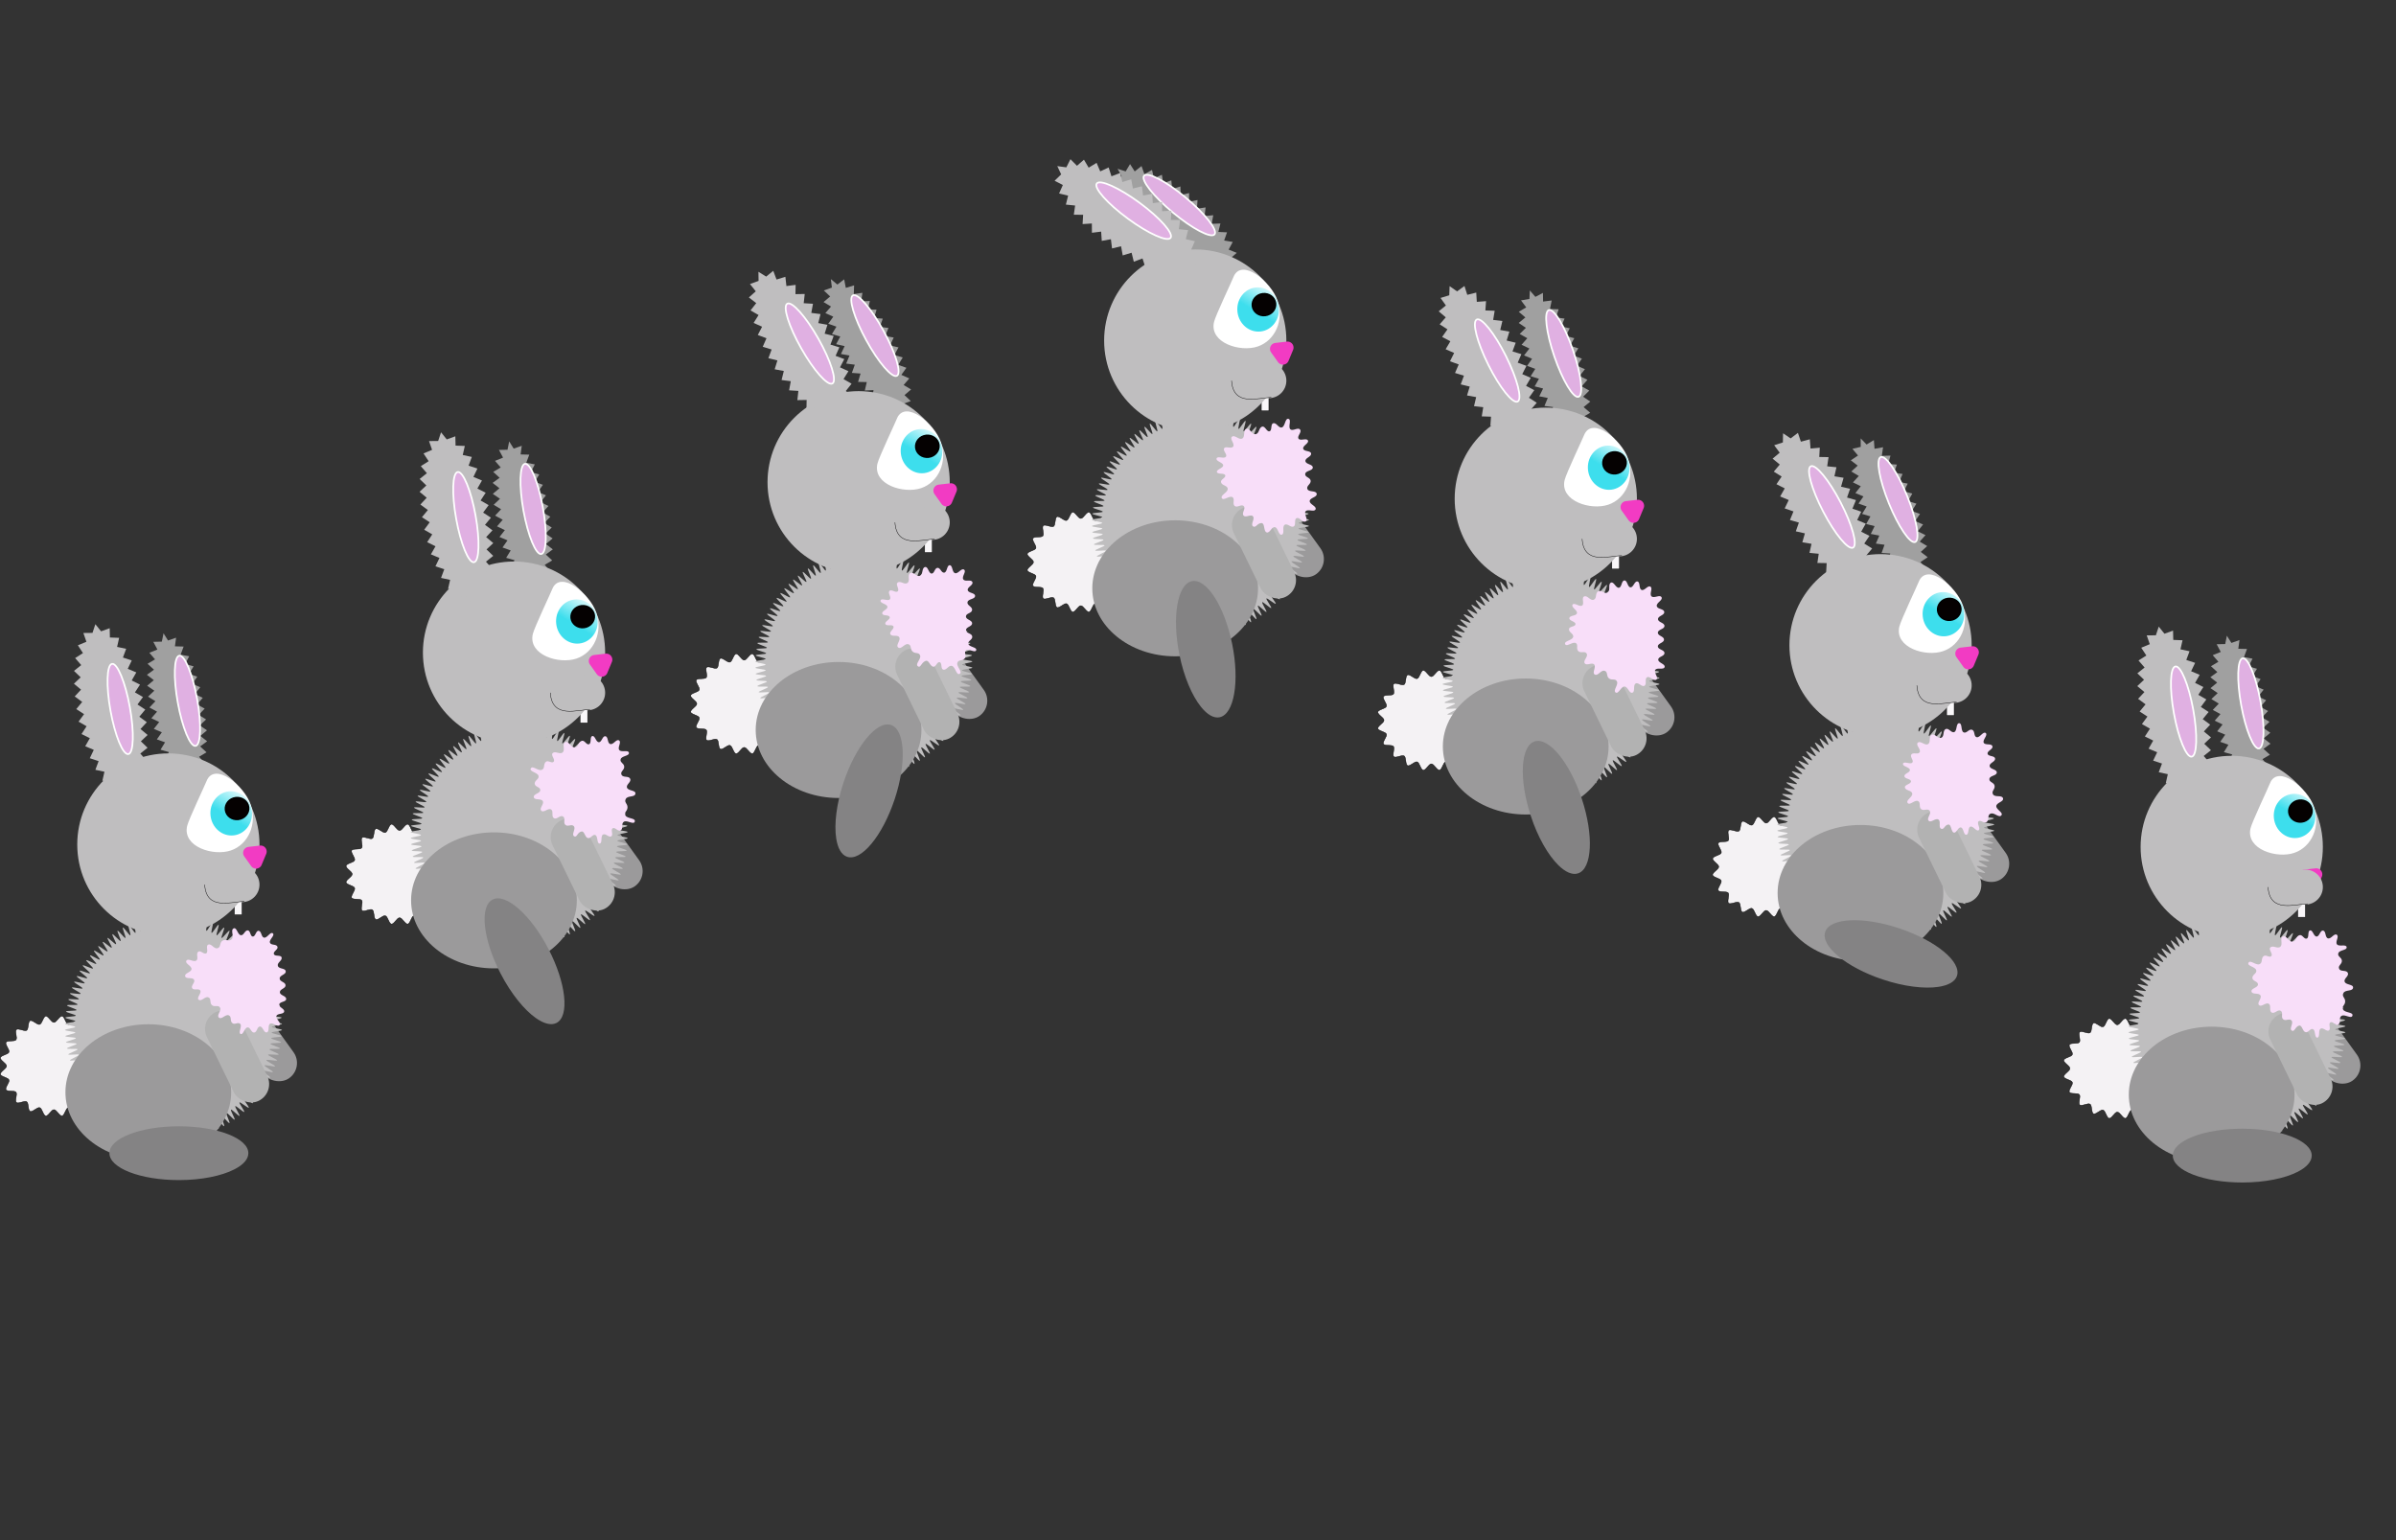 <svg xmlns="http://www.w3.org/2000/svg" xmlns:xlink="http://www.w3.org/1999/xlink" width="1400" height="900" viewBox="0 0 1400 900"><rect x="0" y="0" width="1400" height="900" fill="#333333" stroke="none"/><defs><style>.cls-1{fill:#a0a0a0;}.cls-2{fill:#e0b0e2;}.cls-11,.cls-2{stroke:#fff;}.cls-11,.cls-13,.cls-15,.cls-2,.cls-3,.cls-5{stroke-miterlimit:10;}.cls-3{fill:#f9f7f9;}.cls-13,.cls-3,.cls-5{stroke:#000;}.cls-15,.cls-3,.cls-5{stroke-width:0.25px;}.cls-4{fill:#f4f2f4;}.cls-15,.cls-5{fill:none;}.cls-6{fill:#9b9a9b;}.cls-7{fill:#bfbebf;}.cls-8{fill:#848384;}.cls-9{fill:#b2b2b2;}.cls-10{fill:#f8def9;}.cls-11{fill:#fff;}.cls-12{fill:url(#linear-gradient);}.cls-13{fill:#050101;}.cls-14{fill:#f23bc3;}.cls-15{stroke:#070607;}.cls-16{fill:url(#linear-gradient-2);}.cls-17{fill:url(#linear-gradient-3);}.cls-18{fill:url(#linear-gradient-4);}.cls-19{fill:url(#linear-gradient-5);}.cls-20{fill:url(#linear-gradient-6);}.cls-21{fill:url(#linear-gradient-7);}</style><linearGradient id="linear-gradient" x1="404.2" y1="317.48" x2="423.35" y2="299.37" gradientTransform="translate(-169.01 80.63) scale(1.23 0.91)" gradientUnits="userSpaceOnUse"><stop offset="0.3" stop-color="#3ddeed"/><stop offset="1" stop-color="#3ddeed" stop-opacity="0"/></linearGradient><linearGradient id="linear-gradient-2" x1="576.63" y1="234.45" x2="595.77" y2="216.33" gradientTransform="translate(-179.1 56.89) scale(1.23 0.91)" xlink:href="#linear-gradient"/><linearGradient id="linear-gradient-3" x1="743.69" y1="169.06" x2="762.84" y2="150.95" gradientTransform="translate(-187.29 33.79) scale(1.23 0.91)" xlink:href="#linear-gradient"/><linearGradient id="linear-gradient-4" x1="900.98" y1="295.35" x2="920.13" y2="277.24" gradientTransform="translate(-175.35 10.92) scale(1.23 0.91)" xlink:href="#linear-gradient"/><linearGradient id="linear-gradient-5" x1="1051.43" y1="413.05" x2="1070.57" y2="394.93" gradientTransform="translate(-164.24 -10.94) scale(1.23 0.91)" xlink:href="#linear-gradient"/><linearGradient id="linear-gradient-6" x1="230.1" y1="414.13" x2="249.25" y2="396.01" gradientTransform="translate(-157.49 104.52) scale(1.23 0.91)" xlink:href="#linear-gradient"/><linearGradient id="linear-gradient-7" x1="1206.64" y1="567.04" x2="1225.78" y2="548.93" gradientTransform="translate(-149.38 -33.69) scale(1.23 0.91)" xlink:href="#linear-gradient"/></defs><title>walkcyclebunny</title><g id="Layer_5" data-name="Layer 5"><polygon class="cls-1" points="293.74 303.73 290.41 307.57 294.99 309.79 291.85 313.79 296.54 315.77 293.62 319.93 298.41 321.64 295.76 325.98 300.65 327.35 298.35 331.88 303.35 332.78 301.59 337.55 306.66 337.69 305.99 342.73 310.7 341.08 313.33 345.3 314.31 340.43 319.31 340.31 316.91 335.83 321.61 333.93 318.29 330.08 322.65 327.48 318.91 324.04 323.01 321.04 319.01 317.91 322.9 314.64 318.71 311.77 322.4 308.27 318.06 305.62 321.57 301.94 317.11 299.5 320.44 295.66 315.86 293.44 319 289.44 314.31 287.46 317.23 283.3 312.44 281.6 315.09 277.26 310.2 275.89 312.5 271.36 307.5 270.45 309.26 265.68 304.19 265.55 304.87 260.5 300.15 262.15 297.52 257.93 296.54 262.81 291.54 262.92 293.94 267.41 289.24 269.31 292.56 273.16 288.2 275.76 291.94 279.2 287.84 282.19 291.84 285.32 287.95 288.59 292.14 291.47 288.45 294.96 292.79 297.61 289.28 301.29 293.74 303.73"/><ellipse class="cls-2" cx="311.53" cy="297.37" rx="5.75" ry="26.78" transform="translate(-47.96 60.21) rotate(-10.25)"/><rect class="cls-3" x="338.94" y="414.33" width="4.43" height="8.11"/><path class="cls-4" d="M205.8,510.81c0,1.52-3.84,3.36-3.58,4.82s4.5,1.9,5,3.3-2.46,4.45-1.72,5.75,4.88.27,5.83,1.43-.9,5,.23,6,4.72-1.27,6-.45.64,5,2,5.65,4.14-2.61,5.6-2.18,2.05,4.63,3.56,4.84,3.23-3.67,4.76-3.67,3.3,3.87,4.76,3.67,2.14-4.43,3.56-4.84,4.25,2.8,5.6,2.18.78-4.85,2-5.65,4.88,1.44,6,.45-.72-4.84.23-6,5.09-.14,5.83-1.44-2.23-4.34-1.72-5.75,4.75-1.81,5-3.3-3.58-3.3-3.58-4.82,3.84-3.36,3.58-4.82-4.5-1.9-5-3.3,2.46-4.45,1.72-5.75-4.88-.27-5.83-1.43.9-5-.23-6-4.72,1.27-6,.45-.64-5-2-5.65-4.14,2.61-5.6,2.18-2.05-4.63-3.56-4.84-3.23,3.67-4.76,3.67-3.3-3.87-4.76-3.67-2.14,4.43-3.56,4.84-4.25-2.8-5.6-2.18-.78,4.85-2,5.65-4.88-1.44-6-.45.72,4.84-.23,6-5.09.14-5.83,1.44,2.23,4.34,1.72,5.75-4.75,1.81-5,3.3S205.8,509.29,205.8,510.81Z"/><path class="cls-5" d="M205.8,510.81c0,1.52-3.84,3.36-3.58,4.82s4.5,1.9,5,3.3-2.46,4.45-1.72,5.75,4.88.27,5.83,1.43-.9,5,.23,6,4.72-1.27,6-.45.64,5,2,5.65,4.14-2.61,5.6-2.18,2.05,4.63,3.56,4.84,3.23-3.67,4.76-3.67,3.3,3.87,4.76,3.67,2.14-4.43,3.56-4.84,4.25,2.8,5.6,2.18.78-4.85,2-5.65,4.88,1.44,6,.45-.72-4.84.23-6,5.09-.14,5.83-1.44-2.23-4.34-1.72-5.75,4.75-1.81,5-3.3-3.58-3.3-3.58-4.82,3.84-3.36,3.58-4.82-4.5-1.9-5-3.3,2.46-4.45,1.72-5.75-4.88-.27-5.83-1.43.9-5-.23-6-4.72,1.27-6,.45-.64-5-2-5.65-4.14,2.61-5.6,2.18-2.05-4.63-3.56-4.84-3.23,3.67-4.76,3.67-3.3-3.87-4.76-3.67-2.14,4.43-3.56,4.84-4.25-2.8-5.6-2.18-.78,4.85-2,5.65-4.88-1.44-6-.45.72,4.84-.23,6-5.09.14-5.83,1.44,2.23,4.34,1.72,5.75-4.75,1.81-5,3.3S205.8,509.29,205.8,510.81Z"/><rect class="cls-6" x="340.28" y="456.35" width="21.75" height="67.9" rx="10.87" ry="10.87" transform="translate(-220.3 297.56) rotate(-35.75)"/><path class="cls-7" d="M246,488c0,.58-6,1.23-6,1.81s6,.92,6.06,1.49-5.92,1.54-5.87,2.12,6.07.6,6.13,1.17-5.83,1.85-5.75,2.42,6.1.27,6.19.84-5.72,2.16-5.62,2.73,6.1-.05,6.22.51-5.6,2.47-5.46,3,6.09-.38,6.24.17-5.46,2.76-5.29,3.31,6.06-.71,6.24-.16-5.3,3.06-5.1,3.6,6-1,6.22-.5-5.13,3.34-4.9,3.87,5.95-1.36,6.19-.84-4.94,3.61-4.68,4.13,5.86-1.68,6.13-1.17-4.73,3.88-4.45,4.38,5.76-2,6.06-1.51-4.51,4.13-4.21,4.61,5.65-2.31,6-1.84-4.28,4.37-3.95,4.84,5.51-2.62,5.86-2.16-4,4.6-3.67,5,5.36-2.92,5.73-2.48-3.77,4.81-3.39,5.24,5.19-3.21,5.58-2.79-3.5,5-3.09,5.42,5-3.5,5.42-3.1-3.22,5.2-2.79,5.59,4.8-3.77,5.24-3.4-2.92,5.38-2.47,5.73,4.58-4,5-3.69-2.61,5.53-2.14,5.87,4.34-4.29,4.82-4-2.29,5.67-1.8,6,4.08-4.53,4.58-4.24-2,5.8-1.45,6.07,3.82-4.76,4.33-4.5-1.62,5.9-1.1,6.15,3.53-5,4.06-4.74-1.27,6-.74,6.2,3.23-5.17,3.77-5-.92,6-.37,6.23,2.92-5.35,3.47-5.19-.56,6.09,0,6.24,2.6-5.52,3.16-5.38-.19,6.11.37,6.23,2.27-5.66,2.84-5.56.17,6.11.74,6.2,1.93-5.79,2.5-5.72.53,6.09,1.1,6.14,1.58-5.89,2.16-5.86.89,6.05,1.46,6.07,1.24-6,1.81-6,1.24,6,1.81,6,.89-6,1.46-6.07,1.59,5.91,2.16,5.86.53-6.08,1.1-6.14,1.93,5.8,2.5,5.72.17-6.1.74-6.2,2.27,5.68,2.84,5.56-.19-6.1.37-6.23,2.61,5.53,3.16,5.38-.55-6.08,0-6.24,2.93,5.37,3.47,5.19-.91-6-.37-6.23,3.24,5.19,3.77,5-1.26-6-.74-6.2,3.54,5,4.06,4.74-1.61-5.88-1.1-6.15,3.82,4.77,4.33,4.5-1.95-5.78-1.45-6.07,4.09,4.54,4.58,4.24-2.28-5.66-1.8-6,4.35,4.3,4.82,4-2.6-5.52-2.14-5.87,4.59,4,5,3.69-2.91-5.36-2.47-5.73,4.81,3.78,5.24,3.4-3.21-5.19-2.79-5.59,5,3.51,5.42,3.1-3.49-5-3.09-5.42,5.2,3.22,5.58,2.79-3.76-4.8-3.39-5.24,5.37,2.93,5.73,2.48-4-4.59-3.68-5,5.52,2.63,5.86,2.16-4.27-4.36-3.95-4.84,5.66,2.32,6,1.83-4.5-4.12-4.21-4.61,5.78,2,6.06,1.51-4.72-3.87-4.45-4.38,5.88,1.69,6.13,1.17-4.92-3.6-4.68-4.13,6,1.37,6.19.84-5.11-3.33-4.9-3.87,6,1,6.22.5-5.29-3-5.1-3.59,6.07.71,6.24.16-5.44-2.76-5.29-3.31,6.1.39,6.24-.17-5.58-2.46-5.46-3,6.12.06,6.22-.51-5.71-2.16-5.62-2.73,6.11-.27,6.19-.84-5.81-1.85-5.75-2.42,6.09-.59,6.13-1.17-5.9-1.54-5.87-2.12,6-.91,6.06-1.49-6-1.23-6-1.81,6-1.23,6-1.81-6-.92-6.06-1.49,5.92-1.54,5.87-2.12-6.07-.6-6.13-1.17,5.83-1.85,5.75-2.42-6.1-.27-6.19-.84,5.72-2.16,5.62-2.73-6.1.05-6.22-.51,5.6-2.47,5.46-3-6.09.38-6.24-.17,5.46-2.76,5.29-3.31-6.06.71-6.24.16,5.3-3.06,5.1-3.6-6,1-6.22.5,5.13-3.34,4.9-3.87-5.95,1.36-6.19.84,4.94-3.61,4.68-4.13-5.86,1.68-6.13,1.17,4.73-3.88,4.45-4.38-5.76,2-6.06,1.51,4.51-4.13,4.21-4.61-5.65,2.31-6,1.84,4.28-4.37,3.95-4.84-5.51,2.62-5.86,2.16,4-4.6,3.67-5-5.36,2.92-5.73,2.48,3.77-4.81,3.39-5.24-5.19,3.21-5.58,2.79,3.5-5,3.09-5.42-5,3.5-5.42,3.1,3.22-5.2,2.79-5.59-4.8,3.77-5.24,3.4,2.92-5.38,2.47-5.73-4.58,4-5,3.69,2.61-5.53,2.14-5.87-4.34,4.29-4.82,4,2.29-5.67,1.8-6-4.08,4.53-4.58,4.24,2-5.8,1.45-6.07-3.82,4.76-4.33,4.5,1.62-5.9,1.1-6.15-3.53,5-4.06,4.74,1.27-6,.74-6.2-3.23,5.17-3.77,5,.92-6,.37-6.23-2.92,5.35-3.47,5.19.56-6.09,0-6.24-2.6,5.52-3.16,5.38.19-6.11-.37-6.23-2.27,5.66-2.84,5.56-.17-6.11-.74-6.2-1.93,5.79-2.5,5.72-.53-6.09-1.1-6.14-1.58,5.89-2.16,5.86-.89-6.05-1.46-6.07-1.24,6-1.81,6-1.24-6-1.81-6-.89,6-1.46,6.07-1.59-5.91-2.16-5.86-.53,6.08-1.1,6.14-1.93-5.8-2.5-5.72-.17,6.1-.74,6.2-2.27-5.68-2.84-5.56.19,6.1-.37,6.23-2.61-5.53-3.16-5.38.55,6.08,0,6.24-2.93-5.37-3.47-5.19.91,6,.37,6.23-3.24-5.19-3.77-5,1.26,6,.74,6.2-3.54-5-4.06-4.74,1.61,5.88,1.1,6.15-3.82-4.77-4.33-4.5,1.95,5.78,1.45,6.07-4.09-4.54-4.58-4.24,2.28,5.66,1.8,6-4.35-4.3-4.82-4,2.6,5.52,2.14,5.87-4.59-4-5-3.69,2.91,5.36,2.47,5.73-4.81-3.78-5.24-3.4,3.21,5.19,2.79,5.59-5-3.51-5.42-3.1,3.49,5,3.09,5.42-5.2-3.22-5.58-2.79,3.76,4.8,3.39,5.24-5.37-2.93-5.73-2.48,4,4.59,3.68,5-5.52-2.63-5.86-2.16,4.27,4.36,3.95,4.84-5.66-2.32-6-1.83,4.5,4.12,4.21,4.61-5.78-2-6.06-1.51,4.72,3.87,4.45,4.38-5.88-1.69-6.13-1.17,4.92,3.6,4.68,4.13-6-1.37-6.19-.84,5.11,3.33,4.9,3.87-6-1-6.22-.5,5.29,3,5.1,3.59-6.07-.71-6.24-.16,5.44,2.76,5.29,3.31-6.1-.39-6.24.17,5.58,2.46,5.46,3-6.12-.06-6.22.51,5.71,2.16,5.62,2.73-6.11.27-6.19.84,5.81,1.85,5.75,2.42-6.09.59-6.13,1.17,5.9,1.54,5.87,2.12-6,.91-6.06,1.49S246,487.38,246,488Z"/><ellipse class="cls-6" cx="288.62" cy="526.14" rx="48.42" ry="39.74"/><path class="cls-8" d="M325.2,597.75c-3.15,1.63-7.45.45-12.14-2.87-6.8-4.82-14.41-14.13-20.52-25.91-10.33-19.89-12.46-39.27-4.75-43.27s22.33,8.88,32.66,28.78S332.91,593.75,325.2,597.75Z"/><rect class="cls-9" x="329.63" y="476.48" width="21.75" height="57.59" rx="10.87" ry="10.87" transform="translate(-186.93 200.22) rotate(-25.98)"/><path class="cls-10" d="M335.47,488.69c-1.75-1,1.1-4.22-.12-5.83s-3.53.51-5-.83.35-3.89-1.39-4.92-3.55,2-5.29,1,0-4.09-1.71-5.11-4.24,2.19-5.67.75,1.84-3.87.86-5.62-4.79-.29-5.24-2.24,3.64-2.18,3.78-4.1-3-1.83-3.26-3.73c-.26-2.07,2.84-2.74,2.22-4.73s-5.48-2.42-4.52-4.27c1-2,4.33,1.65,6.43.81s.68-3.51,2.54-4.79c1.36-.93,3.42,1.27,4.43,0s-1.79-3.74-.65-4.92c1.59-1.65,4.17,1,5.88-.5s-.57-5.14,1.54-6,3.18,3.24,5.55,3.07,1.9-3.33,4.22-3.85c1.62-.36,2.64,2.65,4.15,2s.28-4.42,1.9-4.75,2.06,3.55,3.8,3.58,2.07-3.75,3.79-3.47c1.88.3,1,4,2.87,4.54s3.56-3.16,5.15-2.1-1.11,4.12.14,5.63,5.31-.33,5.62,1.6-4.13,1.68-4.82,3.67,2,2.36,2.07,4.46-2.48,2.77-1.58,4.69,4.22.44,5.05,2.39-2.57,3.26-1.83,5.19,5.11,1.36,4.9,3.42c-.24,2.36-4.47,1-5.62,3.11s1.08,2.67,1,5-2.26,2.78-1.18,4.73,6,1.34,5.43,3.5-4.46-1-6.34.1-.12,4.1-2,5.19c-1.39.81-3.2-2.2-4.57-1.35s.52,3.84-.84,4.71-3.41-2-4.9-1-.12,5.09-1.88,5.2-.9-4.15-2.48-4.93-2.73,2.22-4.43,1.74c-1.85-.52-1.92-4.29-3.78-3.82C337.29,486.43,337.13,489.65,335.47,488.69Z"/><circle class="cls-7" cx="300.35" cy="381.36" r="53.24"/><path class="cls-11" d="M311.82,370.59c-2.79,11.71,14.9,17.17,24.89,13.77s15.05-15.09,11.3-26.1-20.64-24.71-24.89-13.77C322.15,347,312.73,366.79,311.82,370.59Z"/><ellipse class="cls-12" cx="337.09" cy="363.17" rx="12.15" ry="12.93" transform="translate(-39.41 41.04) rotate(-6.58)"/><ellipse class="cls-13" cx="340.5" cy="360.33" rx="6.75" ry="6.34" transform="translate(-39.06 41.41) rotate(-6.58)"/><path class="cls-14" d="M354.86,393.23l2.66-6.39a3.52,3.52,0,0,0-3.66-4.85l-6.71.77a3.52,3.52,0,0,0-2.45,5.56l4,5.62A3.52,3.52,0,0,0,354.86,393.23Z"/><circle class="cls-7" cx="343.38" cy="404.82" r="10.21"/><polygon class="cls-7" points="251.09 305.19 247.87 309.56 252.57 312.26 249.6 316.81 254.46 319.23 251.77 323.94 256.78 326.04 254.43 330.94 259.59 332.63 257.7 337.71 263 338.85 261.8 344.14 267.2 344.34 267.33 349.77 272.35 347.95 275.69 352.11 277.37 347.04 282.71 346.98 280.93 341.85 285.92 339.77 282.94 335.24 287.51 332.32 283.96 328.21 288.19 324.83 284.28 321.06 288.23 317.35 284.06 313.87 287.76 309.9 283.39 306.69 286.85 302.51 282.3 299.54 285.52 295.18 280.82 292.47 283.79 287.93 278.93 285.5 281.62 280.79 276.62 278.69 278.96 273.8 273.8 272.1 275.69 267.02 270.39 265.88 271.6 260.59 266.19 260.39 266.06 254.96 261.04 256.78 257.7 252.62 256.02 257.69 250.68 257.75 252.46 262.88 247.47 264.96 250.45 269.5 245.88 272.41 249.44 276.52 245.2 279.9 249.11 283.67 245.16 287.38 249.33 290.86 245.63 294.83 250 298.04 246.54 302.23 251.09 305.19"/><ellipse class="cls-2" cx="272.22" cy="302.16" rx="5.75" ry="26.78" transform="translate(-49.44 53.29) rotate(-10.25)"/><path class="cls-15" d="M344.77,414.62c-7.2,0-22.27,5.72-23.2-9.8"/><polygon class="cls-1" points="496.37 207.75 494.43 212.46 499.47 213.11 497.76 217.9 502.83 218.29 501.38 223.17 506.46 223.27 505.32 228.22 510.39 227.97 509.64 233 514.67 232.28 514.51 237.36 519.36 235.88 520.32 240.88 524.27 237.83 528.1 241 527.49 236.06 532.19 234.38 528.5 230.88 532.36 227.59 527.99 224.99 531.31 221.14 526.66 219.06 529.61 214.92 524.82 213.22 527.48 208.88 522.59 207.48 524.99 203 520.04 201.86 522.21 197.25 517.2 196.36 519.14 191.66 514.1 191 515.81 186.21 510.74 185.82 512.19 180.95 507.11 180.84 508.25 175.89 503.17 176.14 503.92 171.11 498.89 171.83 499.06 166.75 494.21 168.23 493.25 163.23 489.3 166.28 485.47 163.11 486.08 168.05 481.37 169.74 485.07 173.23 481.21 176.52 485.58 179.13 482.26 182.97 486.9 185.05 483.95 189.19 488.74 190.89 486.09 195.23 490.98 196.63 488.57 201.12 493.53 202.25 491.36 206.86 496.37 207.75"/><ellipse class="cls-2" cx="511.23" cy="196.1" rx="5.75" ry="26.78" transform="translate(-31.38 269.51) rotate(-28.69)"/><rect class="cls-3" x="540.3" y="314.76" width="4.43" height="8.11"/><path class="cls-4" d="M407.16,411.25c0,1.52-3.84,3.36-3.58,4.82s4.5,1.9,5,3.3-2.46,4.45-1.72,5.75,4.88.27,5.83,1.43-.9,5,.23,6,4.72-1.27,6-.45.64,5,2,5.65,4.14-2.61,5.6-2.18,2.05,4.63,3.56,4.84,3.23-3.67,4.76-3.67,3.3,3.87,4.76,3.67,2.14-4.43,3.56-4.84,4.25,2.8,5.6,2.18.78-4.85,2-5.65,4.88,1.44,6,.45-.72-4.84.23-6,5.09-.14,5.83-1.44-2.23-4.34-1.72-5.75,4.75-1.81,5-3.3-3.58-3.3-3.58-4.82,3.84-3.36,3.58-4.82-4.5-1.9-5-3.3,2.46-4.45,1.72-5.75-4.88-.27-5.83-1.43.9-5-.23-6-4.72,1.27-6,.45-.64-5-2-5.65-4.14,2.61-5.6,2.18-2.05-4.63-3.56-4.84-3.23,3.67-4.76,3.67-3.3-3.87-4.76-3.67-2.14,4.43-3.56,4.84-4.25-2.8-5.6-2.18-.78,4.85-2,5.65-4.88-1.44-6-.45.72,4.84-.23,6-5.09.14-5.83,1.44,2.23,4.34,1.72,5.75-4.75,1.81-5,3.3S407.16,409.73,407.16,411.25Z"/><path class="cls-5" d="M407.16,411.25c0,1.52-3.84,3.36-3.58,4.82s4.5,1.9,5,3.3-2.46,4.45-1.72,5.75,4.88.27,5.83,1.43-.9,5,.23,6,4.72-1.27,6-.45.64,5,2,5.65,4.14-2.61,5.6-2.18,2.05,4.63,3.56,4.84,3.23-3.67,4.76-3.67,3.3,3.87,4.76,3.67,2.14-4.43,3.56-4.84,4.25,2.8,5.6,2.18.78-4.85,2-5.65,4.88,1.44,6,.45-.72-4.84.23-6,5.09-.14,5.83-1.44-2.23-4.34-1.72-5.75,4.75-1.81,5-3.3-3.58-3.3-3.58-4.82,3.84-3.36,3.58-4.82-4.5-1.9-5-3.3,2.46-4.45,1.72-5.75-4.88-.27-5.83-1.43.9-5-.23-6-4.72,1.27-6,.45-.64-5-2-5.65-4.14,2.61-5.6,2.18-2.05-4.63-3.56-4.84-3.23,3.67-4.76,3.67-3.3-3.87-4.76-3.67-2.14,4.43-3.56,4.84-4.25-2.8-5.6-2.18-.78,4.85-2,5.65-4.88-1.44-6-.45.72,4.84-.23,6-5.09.14-5.83,1.44,2.23,4.34,1.72,5.75-4.75,1.81-5,3.3S407.16,409.73,407.16,411.25Z"/><rect class="cls-6" x="541.64" y="356.79" width="21.75" height="67.9" rx="10.87" ry="10.87" transform="translate(-124.18 396.45) rotate(-35.75)"/><path class="cls-7" d="M447.37,388.39c0,.58-6,1.23-6,1.81s6,.92,6.06,1.49-5.92,1.54-5.87,2.12,6.07.6,6.13,1.17-5.83,1.85-5.75,2.42,6.1.27,6.19.84-5.72,2.16-5.62,2.73,6.1-.05,6.22.51-5.6,2.47-5.46,3,6.09-.38,6.24.17-5.46,2.76-5.29,3.31,6.06-.71,6.24-.16-5.3,3.06-5.1,3.6,6-1,6.22-.5-5.13,3.34-4.9,3.87,5.95-1.36,6.19-.84-4.94,3.61-4.68,4.13,5.86-1.68,6.13-1.17-4.73,3.88-4.45,4.38,5.76-2,6.06-1.51-4.51,4.13-4.21,4.61,5.65-2.31,6-1.84-4.28,4.37-3.95,4.84,5.51-2.62,5.86-2.16-4,4.6-3.67,5,5.36-2.92,5.73-2.48-3.77,4.81-3.39,5.24,5.19-3.21,5.58-2.79-3.5,5-3.09,5.42,5-3.5,5.42-3.1-3.22,5.2-2.79,5.59,4.8-3.77,5.24-3.4-2.92,5.38-2.47,5.73,4.58-4,5-3.69-2.61,5.53-2.14,5.87,4.34-4.29,4.82-4-2.29,5.67-1.8,6,4.08-4.53,4.58-4.24-2,5.8-1.45,6.07,3.82-4.76,4.33-4.5-1.62,5.9-1.1,6.15,3.53-5,4.06-4.74-1.27,6-.74,6.2,3.23-5.17,3.77-5-.92,6-.37,6.23,2.92-5.35,3.47-5.19-.56,6.09,0,6.24,2.6-5.52,3.16-5.38-.19,6.11.37,6.23,2.27-5.66,2.84-5.56.17,6.11.74,6.2,1.93-5.79,2.5-5.72.53,6.09,1.1,6.14,1.58-5.89,2.16-5.86.89,6.05,1.46,6.07,1.24-6,1.81-6,1.24,6,1.81,6,.89-6,1.46-6.07,1.59,5.91,2.16,5.86.53-6.08,1.1-6.14,1.93,5.8,2.5,5.72.17-6.1.74-6.2,2.27,5.68,2.84,5.56-.19-6.1.37-6.23,2.61,5.53,3.16,5.38-.55-6.08,0-6.24,2.93,5.37,3.47,5.19-.91-6-.37-6.23,3.24,5.19,3.77,5-1.26-6-.74-6.2,3.54,5,4.06,4.74-1.61-5.88-1.1-6.15,3.82,4.77,4.33,4.5-1.95-5.78-1.45-6.07,4.09,4.54,4.58,4.24-2.28-5.66-1.8-6,4.35,4.3,4.82,4-2.6-5.52-2.14-5.87,4.59,4,5,3.69-2.91-5.36-2.47-5.73,4.81,3.78,5.24,3.4-3.21-5.19-2.79-5.59,5,3.51,5.42,3.1-3.49-5-3.09-5.42,5.2,3.22,5.58,2.79-3.76-4.8-3.39-5.24,5.37,2.93,5.73,2.48-4-4.59-3.68-5,5.52,2.63,5.86,2.16-4.27-4.36-3.95-4.84,5.66,2.32,6,1.83-4.5-4.12-4.21-4.61,5.78,2,6.06,1.51-4.72-3.87-4.45-4.38,5.88,1.69,6.13,1.17-4.92-3.6-4.68-4.13,6,1.37,6.19.84-5.11-3.33-4.9-3.87,6,1,6.22.5-5.29-3-5.1-3.59,6.07.71,6.24.16-5.44-2.76-5.29-3.31,6.1.39,6.24-.17-5.58-2.46-5.46-3,6.12.06,6.22-.51-5.71-2.16-5.62-2.73,6.11-.27,6.19-.84-5.81-1.85-5.75-2.42,6.09-.59,6.13-1.17-5.9-1.54-5.87-2.12,6-.91,6.06-1.49-6-1.23-6-1.81,6-1.23,6-1.81-6-.92-6.06-1.49,5.92-1.54,5.87-2.12-6.07-.6-6.13-1.17,5.83-1.85,5.75-2.42-6.1-.27-6.19-.84,5.72-2.16,5.62-2.73-6.1.05-6.22-.51,5.6-2.47,5.46-3-6.09.38-6.24-.17,5.46-2.76,5.29-3.31-6.06.71-6.24.16,5.3-3.06,5.1-3.6-6,1-6.22.5,5.13-3.34,4.9-3.87-5.95,1.36-6.19.84,4.94-3.61,4.68-4.13-5.86,1.68-6.13,1.17,4.73-3.88,4.45-4.38-5.76,2-6.06,1.51,4.51-4.13,4.21-4.61-5.65,2.31-6,1.84,4.28-4.37,3.95-4.84-5.51,2.62-5.86,2.16,4-4.6,3.67-5-5.36,2.92-5.73,2.48,3.77-4.81,3.39-5.24-5.19,3.21-5.58,2.79,3.5-5,3.09-5.42-5,3.5-5.42,3.1,3.22-5.2,2.79-5.59-4.8,3.77-5.24,3.4,2.92-5.38,2.47-5.73-4.58,4-5,3.69,2.61-5.53,2.14-5.87-4.34,4.29-4.82,4,2.29-5.67,1.8-6-4.08,4.53-4.58,4.24,2-5.8,1.45-6.07-3.82,4.76-4.33,4.5,1.62-5.9,1.1-6.15-3.53,5-4.06,4.74,1.27-6,.74-6.2-3.23,5.17-3.77,5,.92-6,.37-6.23-2.92,5.35-3.47,5.19.56-6.09,0-6.24-2.6,5.52-3.16,5.38.19-6.11-.37-6.23-2.27,5.66-2.84,5.56-.17-6.11-.74-6.2-1.93,5.79-2.5,5.72-.53-6.09-1.1-6.14-1.58,5.89-2.16,5.86-.89-6.05-1.46-6.07-1.24,6-1.81,6-1.24-6-1.81-6-.89,6-1.46,6.07-1.59-5.91-2.16-5.86-.53,6.08-1.1,6.14-1.93-5.8-2.5-5.72-.17,6.1-.74,6.2-2.27-5.68-2.84-5.56.19,6.1-.37,6.23-2.61-5.53-3.16-5.38.55,6.08,0,6.24-2.93-5.37-3.47-5.19.91,6,.37,6.23-3.24-5.19-3.77-5,1.26,6,.74,6.2-3.54-5-4.06-4.74,1.61,5.88,1.1,6.15-3.82-4.77-4.33-4.5,1.95,5.78,1.45,6.07-4.09-4.54-4.58-4.24,2.28,5.66,1.8,6-4.35-4.3-4.82-4,2.6,5.52,2.14,5.87-4.59-4-5-3.69,2.91,5.36,2.47,5.73-4.81-3.78-5.24-3.4,3.21,5.19,2.79,5.59-5-3.51-5.42-3.1,3.49,5,3.09,5.42-5.2-3.22-5.58-2.79,3.76,4.8,3.39,5.24-5.37-2.93-5.73-2.48,4,4.59,3.68,5-5.52-2.63-5.86-2.16,4.27,4.36,3.95,4.84-5.66-2.32-6-1.83,4.5,4.12,4.21,4.61-5.78-2-6.06-1.51,4.72,3.87,4.45,4.38-5.88-1.69-6.13-1.17,4.92,3.6,4.68,4.13-6-1.37-6.19-.84,5.11,3.33,4.9,3.87-6-1-6.22-.5,5.29,3,5.1,3.59-6.07-.71-6.24-.16,5.44,2.76,5.29,3.31-6.1-.39-6.24.17,5.58,2.46,5.46,3-6.12-.06-6.22.51,5.71,2.16,5.62,2.73-6.11.27-6.19.84,5.81,1.85,5.75,2.42-6.09.59-6.13,1.17,5.9,1.54,5.87,2.12-6,.91-6.06,1.49S447.37,387.82,447.37,388.39Z"/><ellipse class="cls-6" cx="489.98" cy="426.58" rx="48.42" ry="39.74"/><path class="cls-8" d="M495,500.68c-3.36-1.12-5.51-5-6.39-10.71-1.28-8.23.1-20.18,4.29-32.77,7.08-21.27,19.49-36.29,27.73-33.55s9.18,22.21,2.1,43.48S503.28,503.42,495,500.68Z"/><rect class="cls-9" x="530.99" y="376.92" width="21.75" height="57.59" rx="10.87" ry="10.87" transform="translate(-122.97 278.36) rotate(-25.98)"/><path class="cls-10" d="M536.33,389.36c-1.8-1.36,2-4.16,1.31-6.29s-2.8-.81-4.43-2.37-.38-3.64-2.51-4.26-4.09,3.29-5.85,1.94,1.63-4.13.6-5.95-4.23,0-5.22-1.89c-.75-1.4,2.5-3.07,1.8-4.5s-4.11.09-4.7-1.39,3-2.63,2.54-4.08-4-.52-4.35-2c-.37-1.67,3.27-2.37,3-4.05s-4.55-2-4-3.64,4.19.6,5.38-.61-1.37-3.74-.18-4.95,3.71,1.36,4.86.19-1.41-3.9-.17-5c1.71-1.46,4,1.46,5.84.11s-.34-4.59,1.61-5.7,3.62,2.38,5.66,1.54.89-4.71,3.06-5.12c1.73-.33,2,3.69,3.71,3.82s1.75-3.21,3.5-3.34,2.25,3.17,4,2.79,1.4-4.41,3.17-4.32,1.24,4.08,3.08,4.64,3.75-3.21,5.29-2.05-1.53,4-.47,5.67,4.56-.22,5.3,1.58-3.07,2.88-2.71,4.72,4.33,1.49,4.3,3.37c0,2.07-4,1.61-4.43,3.63s2.91,2.56,2.69,4.61-3.59,1.79-3.6,3.78,3.59,2,3.6,4-3.58,2-3.55,4,3.31,1.7,3.63,3.66-2.89,2.66-2.29,4.45,5.23,1.83,4.6,3.62-4.27-1.06-5.86,0,.37,3-.71,4.61c-1.28,1.85-3.83.64-4.45,2.79s3.33,5.29,1.37,6.38-2.4-3.94-4.47-4.6-3.13,2.76-5.21,2.13c-1.49-.45-.48-3.89-2-4.32s-2.15,2.83-3.7,2.66c-2-.23-2.57-4.12-4.48-3.43C538.2,387.15,538,390.59,536.33,389.36Z"/><circle class="cls-7" cx="501.71" cy="281.8" r="53.24"/><path class="cls-11" d="M513.18,271c-2.79,11.71,14.9,17.17,24.89,13.77s15.05-15.09,11.3-26.1S528.73,234,524.48,244.93C523.51,247.44,514.09,267.23,513.18,271Z"/><ellipse class="cls-16" cx="538.45" cy="263.61" rx="12.15" ry="12.93" transform="translate(-26.67 63.47) rotate(-6.58)"/><ellipse class="cls-13" cx="541.86" cy="260.76" rx="6.75" ry="6.34" transform="translate(-26.32 63.84) rotate(-6.58)"/><path class="cls-14" d="M556.22,293.67l2.66-6.39a3.52,3.52,0,0,0-3.66-4.85l-6.71.77a3.52,3.52,0,0,0-2.45,5.56l4,5.62A3.52,3.52,0,0,0,556.22,293.67Z"/><circle class="cls-7" cx="544.74" cy="305.26" r="10.21"/><polygon class="cls-7" points="454.25 210.61 452.65 215.8 457.99 216.8 456.68 222.07 462.06 222.76 461.08 228.09 466.5 228.42 465.9 233.82 471.32 233.72 471.22 239.14 476.59 238.46 477.2 243.85 482.37 242.26 484.29 247.34 488.43 243.97 492.95 246.8 492.87 241.46 497.89 239.64 494.51 235.39 498.54 231.78 494.23 228.48 497.58 224.22 492.87 221.52 495.75 216.92 490.82 214.66 493.33 209.84 488.25 207.94 490.43 202.97 485.24 201.38 487.13 196.29 481.85 194.99 483.46 189.81 478.12 188.8 479.43 183.54 474.05 182.85 475.03 177.51 469.61 177.18 470.21 171.79 464.79 171.89 464.89 166.47 459.51 167.15 458.9 161.75 453.74 163.34 451.82 158.26 447.68 161.63 443.15 158.81 443.24 164.15 438.22 165.97 441.6 170.22 437.57 173.83 441.88 177.13 438.53 181.39 443.24 184.09 440.36 188.69 445.29 190.95 442.78 195.76 447.86 197.67 445.68 202.64 450.87 204.23 448.98 209.32 454.25 210.61"/><ellipse class="cls-2" cx="473.2" cy="200.79" rx="5.75" ry="26.78" transform="translate(-37.52 259.13) rotate(-29.51)"/><path class="cls-15" d="M546.13,315.06c-7.2,0-22.27,5.72-23.2-9.8"/><polygon class="cls-1" points="679.55 136.15 679.47 141.23 684.4 139.99 684.57 145.07 689.43 143.57 689.87 148.64 694.63 146.87 695.39 151.9 700.02 149.8 701.17 154.75 705.58 152.23 707.3 157.02 711.27 153.87 713.99 158.16 716.54 153.87 721.27 155.42 718.89 151.04 722.65 147.75 717.92 145.85 720.3 141.38 715.28 140.56 716.96 135.77 711.88 135.54 713.1 130.6 708.02 130.78 708.9 125.77 703.84 126.26 704.42 121.21 699.4 121.97 699.72 116.89 694.74 117.9 694.82 112.81 689.88 114.05 689.72 108.97 684.86 110.47 684.42 105.4 679.65 107.17 678.9 102.14 674.27 104.24 673.12 99.29 668.71 101.81 666.99 97.02 663.02 100.17 660.29 95.88 657.74 100.17 653.01 98.63 655.39 103 651.64 106.29 656.36 108.19 653.98 112.67 659 113.48 657.33 118.28 662.4 118.5 661.18 123.44 666.26 123.26 665.39 128.27 670.45 127.78 669.86 132.83 674.89 132.07 674.56 137.15 679.55 136.15"/><ellipse class="cls-2" cx="689.09" cy="119.85" rx="5.75" ry="26.78" transform="translate(156.22 572.9) rotate(-50.24)"/><rect class="cls-3" x="736.99" y="231.97" width="4.43" height="8.11"/><path class="cls-4" d="M603.85,328.46c0,1.52-3.84,3.36-3.58,4.82s4.5,1.9,5,3.3-2.46,4.45-1.72,5.75,4.88.27,5.83,1.43-.9,5,.23,6,4.72-1.27,6-.45.64,5,2,5.65,4.14-2.61,5.6-2.18,2.05,4.63,3.56,4.84,3.23-3.67,4.76-3.67,3.3,3.87,4.76,3.67,2.14-4.43,3.56-4.84,4.25,2.8,5.6,2.18.78-4.85,2-5.65,4.88,1.44,6,.45-.72-4.84.23-6,5.09-.14,5.83-1.44-2.23-4.34-1.72-5.75,4.75-1.81,5-3.3-3.58-3.3-3.58-4.82,3.84-3.36,3.58-4.82-4.5-1.9-5-3.3,2.46-4.45,1.72-5.75-4.88-.27-5.83-1.43.9-5-.23-6-4.72,1.27-6,.45-.64-5-2-5.65-4.14,2.61-5.6,2.18-2.05-4.63-3.56-4.84-3.23,3.67-4.76,3.67-3.3-3.87-4.76-3.67-2.14,4.43-3.56,4.84-4.25-2.8-5.6-2.18-.78,4.85-2,5.65-4.88-1.44-6-.45.72,4.84-.23,6-5.09.14-5.83,1.44,2.23,4.34,1.72,5.75-4.75,1.81-5,3.3S603.85,326.93,603.85,328.46Z"/><path class="cls-5" d="M603.85,328.46c0,1.52-3.84,3.36-3.58,4.82s4.5,1.9,5,3.3-2.46,4.45-1.72,5.75,4.88.27,5.83,1.43-.9,5,.23,6,4.72-1.27,6-.45.64,5,2,5.65,4.14-2.61,5.6-2.18,2.05,4.63,3.56,4.84,3.23-3.67,4.76-3.67,3.3,3.87,4.76,3.67,2.14-4.43,3.56-4.84,4.25,2.8,5.6,2.18.78-4.85,2-5.65,4.88,1.44,6,.45-.72-4.84.23-6,5.09-.14,5.83-1.44-2.23-4.34-1.72-5.75,4.75-1.81,5-3.3-3.58-3.3-3.58-4.82,3.84-3.36,3.58-4.82-4.5-1.9-5-3.3,2.46-4.45,1.72-5.75-4.88-.27-5.83-1.43.9-5-.23-6-4.72,1.27-6,.45-.64-5-2-5.65-4.14,2.61-5.6,2.18-2.05-4.63-3.56-4.84-3.23,3.67-4.76,3.67-3.3-3.87-4.76-3.67-2.14,4.43-3.56,4.84-4.25-2.8-5.6-2.18-.78,4.85-2,5.65-4.88-1.44-6-.45.72,4.84-.23,6-5.09.14-5.83,1.44,2.23,4.34,1.72,5.75-4.75,1.81-5,3.3S603.85,326.93,603.85,328.46Z"/><rect class="cls-6" x="738.32" y="274" width="21.75" height="67.9" rx="10.87" ry="10.87" transform="translate(-38.75 495.76) rotate(-35.75)"/><path class="cls-7" d="M644.05,305.6c0,.58-6,1.23-6,1.81s6,.92,6.06,1.49-5.92,1.54-5.87,2.12,6.07.6,6.13,1.17-5.83,1.85-5.75,2.42,6.1.27,6.19.84-5.72,2.16-5.62,2.73,6.1-.05,6.22.51-5.6,2.47-5.46,3,6.09-.38,6.24.17-5.46,2.76-5.29,3.31,6.06-.71,6.24-.16-5.3,3.06-5.1,3.6,6-1,6.22-.5-5.13,3.34-4.9,3.87,5.95-1.36,6.19-.84-4.94,3.61-4.68,4.13,5.86-1.68,6.13-1.17-4.73,3.88-4.45,4.38,5.76-2,6.06-1.51-4.51,4.13-4.21,4.61,5.65-2.31,6-1.84-4.28,4.37-3.95,4.84,5.51-2.62,5.86-2.16-4,4.6-3.67,5,5.36-2.92,5.73-2.48-3.77,4.81-3.39,5.24,5.19-3.21,5.58-2.79-3.5,5-3.09,5.42,5-3.5,5.42-3.1-3.22,5.2-2.79,5.59,4.8-3.77,5.24-3.4-2.92,5.38-2.47,5.73,4.58-4,5-3.69-2.61,5.53-2.14,5.87,4.34-4.29,4.82-4-2.29,5.67-1.8,6,4.08-4.53,4.58-4.24-2,5.8-1.45,6.07,3.82-4.76,4.33-4.5-1.62,5.9-1.1,6.15,3.53-5,4.06-4.74-1.27,6-.74,6.2,3.23-5.17,3.77-5-.92,6-.37,6.23,2.92-5.35,3.47-5.19-.56,6.09,0,6.24,2.6-5.52,3.16-5.38-.19,6.11.37,6.23,2.27-5.66,2.84-5.56.17,6.11.74,6.2,1.93-5.79,2.5-5.72.53,6.09,1.1,6.14,1.58-5.89,2.16-5.86.89,6.05,1.46,6.07,1.24-6,1.81-6,1.24,6,1.81,6,.89-6,1.46-6.07,1.59,5.91,2.16,5.86.53-6.08,1.1-6.14,1.93,5.8,2.5,5.72.17-6.1.74-6.2,2.27,5.68,2.84,5.56-.19-6.1.37-6.23,2.61,5.53,3.16,5.38-.55-6.08,0-6.24,2.93,5.37,3.47,5.19-.91-6-.37-6.23,3.24,5.19,3.77,5-1.26-6-.74-6.2,3.54,5,4.06,4.74-1.61-5.88-1.1-6.15,3.82,4.77,4.33,4.5-1.95-5.78-1.45-6.07,4.09,4.54,4.58,4.24-2.28-5.66-1.8-6,4.35,4.3,4.82,4-2.6-5.52-2.14-5.87,4.59,4,5,3.69-2.91-5.36-2.47-5.73,4.81,3.78,5.24,3.4-3.21-5.19-2.79-5.59,5,3.51,5.42,3.1-3.49-5-3.09-5.42,5.2,3.22,5.58,2.79-3.76-4.8-3.39-5.24,5.37,2.93,5.73,2.48-4-4.59-3.68-5,5.52,2.63,5.86,2.16-4.27-4.36-3.95-4.84,5.66,2.32,6,1.83-4.5-4.12-4.21-4.61,5.78,2,6.06,1.51-4.72-3.87-4.45-4.38,5.88,1.69,6.13,1.17-4.92-3.6-4.68-4.13,6,1.37,6.19.84-5.11-3.33-4.9-3.87,6,1,6.22.5-5.29-3-5.1-3.59,6.07.71,6.24.16-5.44-2.76-5.29-3.31,6.1.39,6.24-.17-5.58-2.46-5.46-3,6.12.06,6.22-.51-5.71-2.16-5.62-2.73,6.11-.27,6.19-.84-5.81-1.85-5.75-2.42,6.09-.59,6.13-1.17-5.9-1.54-5.87-2.12,6-.91,6.06-1.49-6-1.23-6-1.81,6-1.23,6-1.81-6-.92-6.06-1.49,5.92-1.54,5.87-2.12-6.07-.6-6.13-1.17,5.83-1.85,5.75-2.42-6.1-.27-6.19-.84,5.72-2.16,5.62-2.73-6.1.05-6.22-.51,5.6-2.47,5.46-3-6.09.38-6.24-.17,5.46-2.76,5.29-3.31-6.06.71-6.24.16,5.3-3.06,5.1-3.6-6,1-6.22.5,5.13-3.34,4.9-3.87-5.95,1.36-6.19.84,4.94-3.61,4.68-4.13-5.86,1.68-6.13,1.17,4.73-3.88,4.45-4.38-5.76,2-6.06,1.51,4.51-4.13,4.21-4.61-5.65,2.31-6,1.84,4.28-4.37,3.95-4.84-5.51,2.62-5.86,2.16,4-4.6,3.67-5-5.36,2.92-5.73,2.48,3.77-4.81,3.39-5.24-5.19,3.21-5.58,2.79,3.5-5,3.09-5.42-5,3.5-5.42,3.1,3.22-5.2,2.79-5.59-4.8,3.77-5.24,3.4,2.92-5.38,2.47-5.73-4.58,4-5,3.69,2.61-5.53,2.14-5.87-4.34,4.29-4.82,4,2.29-5.67,1.8-6-4.08,4.53-4.58,4.24,2-5.8,1.45-6.07-3.82,4.76-4.33,4.5,1.62-5.9,1.1-6.15-3.53,5-4.06,4.74,1.27-6,.74-6.2-3.23,5.17-3.77,5,.92-6,.37-6.23-2.92,5.35-3.47,5.19.56-6.09,0-6.24-2.6,5.52-3.16,5.38.19-6.11-.37-6.23-2.27,5.66-2.84,5.56-.17-6.11-.74-6.2-1.93,5.79-2.5,5.72-.53-6.09-1.1-6.14-1.58,5.89-2.16,5.86-.89-6.05-1.46-6.07-1.24,6-1.81,6-1.24-6-1.81-6-.89,6-1.46,6.07-1.59-5.91-2.16-5.86-.53,6.08-1.1,6.14-1.93-5.8-2.5-5.72-.17,6.1-.74,6.2-2.27-5.68-2.84-5.56.19,6.1-.37,6.23-2.61-5.53-3.16-5.38.55,6.08,0,6.24-2.93-5.37-3.47-5.19.91,6,.37,6.23-3.24-5.19-3.77-5,1.26,6,.74,6.2-3.54-5-4.06-4.74,1.61,5.88,1.1,6.15-3.82-4.77-4.33-4.5,1.95,5.78,1.45,6.07-4.09-4.54-4.58-4.24,2.28,5.66,1.8,6-4.35-4.3-4.82-4,2.6,5.52,2.14,5.87-4.59-4-5-3.69,2.91,5.36,2.47,5.73-4.81-3.78-5.24-3.4,3.21,5.19,2.79,5.59-5-3.51-5.42-3.1,3.49,5,3.09,5.42-5.2-3.22-5.58-2.79,3.76,4.8,3.39,5.24-5.37-2.93-5.73-2.48,4,4.59,3.68,5-5.52-2.63-5.86-2.16,4.27,4.36,3.95,4.84-5.66-2.32-6-1.83,4.5,4.12,4.21,4.61-5.78-2-6.06-1.51,4.72,3.87,4.45,4.38-5.88-1.69-6.13-1.17,4.92,3.6,4.68,4.13-6-1.37-6.19-.84,5.11,3.33,4.9,3.87-6-1-6.22-.5,5.29,3,5.1,3.59-6.07-.71-6.24-.16,5.44,2.76,5.29,3.31-6.1-.39-6.24.17,5.58,2.46,5.46,3-6.12-.06-6.22.51,5.71,2.16,5.62,2.73-6.11.27-6.19.84,5.81,1.85,5.75,2.42-6.09.59-6.13,1.17,5.9,1.54,5.87,2.12-6,.91-6.06,1.49S644.05,305,644.05,305.6Z"/><ellipse class="cls-6" cx="686.66" cy="343.79" rx="48.42" ry="39.74"/><path class="cls-8" d="M712.61,419.15c-3.47.7-7.28-1.61-10.88-6.1-5.21-6.5-10-17.55-12.6-30.55-4.46-22-1.17-41.18,7.34-42.9s19,14.68,23.48,36.65S721.12,417.43,712.61,419.15Z"/><rect class="cls-9" x="727.67" y="294.12" width="21.75" height="57.59" rx="10.87" ry="10.87" transform="translate(-66.82 356.15) rotate(-25.98)"/><path class="cls-10" d="M732.13,307.56c-1.6-1.2,1.29-4.3,0-5.81s-4.16,1-5.5-.46,1.47-4.05.12-5.51-3.75,1.14-5.31-.1.38-4.18-1.38-5.19-5.14,2.36-6.15.6,3.52-3.2,3.45-5.39-3.55-1.82-3.94-4c-.28-1.58,3.07-2.54,2.48-4s-4.53-.31-4.86-1.88,3.74-2.18,3.67-3.9-4.4-2.32-3.87-4,4.4.39,5.45-1-2-3.62-1-5,4.21.6,5.27-1-2.19-4.41-.76-5.67c1.66-1.46,4.12,2.08,6.06,1s.27-4.94,2.37-5.62,3.15,3.41,5.45,3.09,1.67-3.95,3.94-4.42c1.66-.34,2.57,3.22,4.19,2.72s.48-4.15,2.1-4.66c2-.62,3.13,3,5.11,2.4s1.78-5.42,3.8-5-.33,4.65,1.12,6.06,4.35-1.34,5.67.18-1.92,3.88-.84,5.37,4.69-.62,5.46,1.05-3.18,3-2.76,4.79,4.29,1,4.61,2.75c.35,2-3.55,2.54-3.31,4.51s4.34,1.75,4.31,3.74-4.12,1.69-4.43,3.7,2.89,2,3.18,4-2.76,3-1.88,4.93,5,.61,5.4,2.69-3.94,2.24-4.08,4.24,4.17,3,3.43,4.85-4.54-.38-5.81,1.17,1.7,4.63.11,5.84-3.62-2.58-5.35-1.86-.14,4-1.77,4.89-3.66-2.09-5.28-.94.25,5.29-1.68,5.73-2.08-4.09-4-4.41-2.91,3.67-4.81,3.08-.9-5.26-2.92-5.46C734.66,305.58,733.76,308.78,732.13,307.56Z"/><circle class="cls-7" cx="698.39" cy="199" r="53.24"/><path class="cls-11" d="M709.86,188.23c-2.79,11.71,14.9,17.17,24.89,13.77s15.05-15.09,11.3-26.1-20.64-24.71-24.89-13.77C720.19,164.65,710.77,184.43,709.86,188.23Z"/><ellipse class="cls-17" cx="735.13" cy="180.82" rx="12.15" ry="12.93" transform="translate(-15.88 85.47) rotate(-6.58)"/><ellipse class="cls-13" cx="738.54" cy="177.97" rx="6.75" ry="6.34" transform="translate(-15.53 85.84) rotate(-6.58)"/><path class="cls-14" d="M752.9,210.87l2.66-6.39a3.52,3.52,0,0,0-3.66-4.85l-6.71.77a3.52,3.52,0,0,0-2.45,5.56l4,5.62A3.52,3.52,0,0,0,752.9,210.87Z"/><circle class="cls-7" cx="741.42" cy="222.46" r="10.21"/><polygon class="cls-7" points="649.11 139.79 649.77 145.18 655.05 143.91 656.01 149.26 661.2 147.68 662.49 152.95 667.57 151.03 669.23 156.2 674.14 153.89 676.26 158.88 680.89 156.06 683.65 160.73 687.72 157.17 691.54 161.02 693.94 156.25 699.23 156.97 696.96 152.14 700.8 148.43 695.98 145.93 698.17 140.98 692.89 139.74 694.21 134.48 688.81 133.94 689.55 128.57 684.13 128.52 684.44 123.1 679.03 123.44 678.99 118.02 673.6 118.69 673.24 113.27 667.9 114.25 667.24 108.86 661.96 110.13 661 104.79 655.8 106.36 654.52 101.09 649.44 103.01 647.78 97.84 642.87 100.15 640.75 95.16 636.12 97.98 633.36 93.31 629.29 96.88 625.47 93.02 623.07 97.79 617.78 97.07 620.05 101.9 616.21 105.62 621.03 108.12 618.83 113.06 624.11 114.31 622.8 119.56 628.2 120.1 627.45 125.47 632.88 125.52 632.56 130.94 637.98 130.6 638.02 136.02 643.41 135.35 643.77 140.77 649.11 139.79"/><ellipse class="cls-2" cx="662.38" cy="123.08" rx="5.75" ry="26.78" transform="translate(170.76 583.73) rotate(-53.66)"/><path class="cls-15" d="M742.81,232.26c-7.2,0-22.27,5.72-23.2-9.8"/><polygon class="cls-1" points="897.07 215.55 894.36 219.85 899.22 221.35 896.72 225.78 901.65 227.03 899.39 231.59 904.39 232.55 902.42 237.24 907.46 237.85 905.87 242.68 910.95 242.82 909.93 247.8 914.96 247.17 915.05 252.26 919.46 249.92 922.7 253.69 922.94 248.72 927.86 247.86 924.81 243.79 929.17 241.2 925.31 237.89 929.23 234.67 925.01 231.83 928.62 228.25 924.19 225.76 927.54 221.94 922.96 219.73 926.09 215.72 921.4 213.75 924.31 209.58 919.53 207.85 922.24 203.55 917.38 202.05 919.88 197.62 914.95 196.37 917.21 191.81 912.22 190.85 914.18 186.16 909.14 185.55 910.73 180.72 905.65 180.58 906.67 175.59 901.64 176.23 901.55 171.14 897.14 173.48 893.9 169.7 893.66 174.68 888.74 175.54 891.79 179.61 887.43 182.2 891.29 185.5 887.37 188.73 891.59 191.57 887.98 195.15 892.41 197.64 889.06 201.46 893.64 203.67 890.51 207.68 895.2 209.64 892.29 213.81 897.07 215.55"/><ellipse class="cls-2" cx="913.69" cy="206.58" rx="5.75" ry="26.78" transform="translate(-17.61 307.54) rotate(-18.93)"/><rect class="cls-3" x="941.82" y="324.41" width="4.43" height="8.11"/><path class="cls-4" d="M808.68,420.89c0,1.52-3.84,3.36-3.58,4.82s4.5,1.9,5,3.3-2.46,4.45-1.72,5.75,4.88.27,5.83,1.43-.9,5,.23,6,4.72-1.27,6-.45.64,5,2,5.65,4.14-2.61,5.6-2.18,2.05,4.63,3.56,4.84,3.23-3.67,4.76-3.67,3.3,3.87,4.76,3.67,2.14-4.43,3.56-4.84,4.25,2.8,5.6,2.18.78-4.85,2-5.65,4.88,1.44,6,.45-.72-4.84.23-6,5.09-.14,5.83-1.44-2.23-4.34-1.72-5.75,4.75-1.81,5-3.3-3.58-3.3-3.58-4.82,3.84-3.36,3.58-4.82-4.5-1.9-5-3.3,2.46-4.45,1.72-5.75-4.88-.27-5.83-1.43.9-5-.23-6-4.72,1.27-6,.45-.64-5-2-5.65-4.14,2.61-5.6,2.18-2.05-4.63-3.56-4.84-3.23,3.67-4.76,3.67-3.3-3.87-4.76-3.67-2.14,4.43-3.56,4.84-4.25-2.8-5.6-2.18-.78,4.85-2,5.65-4.88-1.44-6-.45.72,4.84-.23,6-5.09.14-5.83,1.44,2.23,4.34,1.72,5.75-4.75,1.81-5,3.3S808.68,419.37,808.68,420.89Z"/><path class="cls-5" d="M808.68,420.89c0,1.52-3.84,3.36-3.58,4.82s4.5,1.9,5,3.3-2.46,4.45-1.72,5.75,4.88.27,5.83,1.43-.9,5,.23,6,4.72-1.27,6-.45.64,5,2,5.65,4.14-2.61,5.6-2.18,2.05,4.63,3.56,4.84,3.23-3.67,4.76-3.67,3.3,3.87,4.76,3.67,2.14-4.43,3.56-4.84,4.25,2.8,5.6,2.18.78-4.85,2-5.65,4.88,1.44,6,.45-.72-4.84.23-6,5.09-.14,5.83-1.44-2.23-4.34-1.72-5.75,4.75-1.81,5-3.3-3.58-3.3-3.58-4.82,3.84-3.36,3.58-4.82-4.5-1.9-5-3.3,2.46-4.45,1.72-5.75-4.88-.27-5.83-1.43.9-5-.23-6-4.72,1.27-6,.45-.64-5-2-5.65-4.14,2.61-5.6,2.18-2.05-4.63-3.56-4.84-3.23,3.67-4.76,3.67-3.3-3.87-4.76-3.67-2.14,4.43-3.56,4.84-4.25-2.8-5.6-2.18-.78,4.85-2,5.65-4.88-1.44-6-.45.72,4.84-.23,6-5.09.14-5.83,1.44,2.23,4.34,1.72,5.75-4.75,1.81-5,3.3S808.68,419.37,808.68,420.89Z"/><rect class="cls-6" x="943.15" y="366.44" width="21.75" height="67.9" rx="10.87" ry="10.87" transform="translate(-54.16 632.86) rotate(-35.75)"/><path class="cls-7" d="M848.89,398c0,.58-6,1.23-6,1.81s6,.92,6.06,1.49-5.92,1.54-5.87,2.12,6.07.6,6.13,1.17-5.83,1.85-5.75,2.42,6.1.27,6.19.84-5.72,2.16-5.62,2.73,6.1-.05,6.22.51-5.6,2.47-5.46,3,6.09-.38,6.24.17-5.46,2.76-5.29,3.31,6.06-.71,6.24-.16-5.3,3.06-5.1,3.6,6-1,6.22-.5-5.13,3.34-4.9,3.87,5.95-1.36,6.19-.84-4.94,3.61-4.68,4.13,5.86-1.68,6.13-1.17-4.73,3.88-4.45,4.38,5.76-2,6.06-1.51-4.51,4.13-4.21,4.61,5.65-2.31,6-1.84-4.28,4.37-3.95,4.84,5.51-2.62,5.86-2.16-4,4.6-3.67,5,5.36-2.92,5.73-2.48-3.77,4.81-3.39,5.24,5.19-3.21,5.58-2.79-3.5,5-3.09,5.42,5-3.5,5.42-3.1-3.22,5.2-2.79,5.59,4.8-3.77,5.24-3.4-2.92,5.38-2.47,5.73,4.58-4,5-3.69-2.61,5.53-2.14,5.87,4.34-4.29,4.82-4-2.29,5.67-1.8,6,4.08-4.53,4.58-4.24-2,5.8-1.45,6.07,3.82-4.76,4.33-4.5-1.62,5.9-1.1,6.15,3.53-5,4.06-4.74-1.27,6-.74,6.2,3.23-5.17,3.77-5-.92,6-.37,6.23,2.92-5.35,3.47-5.19-.56,6.09,0,6.24,2.6-5.52,3.16-5.38-.19,6.11.37,6.23,2.27-5.66,2.84-5.56.17,6.11.74,6.2,1.93-5.79,2.5-5.72.53,6.09,1.1,6.14,1.58-5.89,2.16-5.86.89,6.05,1.46,6.07,1.24-6,1.81-6,1.24,6,1.81,6,.89-6,1.46-6.07,1.59,5.91,2.16,5.86.53-6.08,1.1-6.14,1.93,5.8,2.5,5.72.17-6.1.74-6.2,2.27,5.68,2.84,5.56-.19-6.1.37-6.23,2.61,5.53,3.16,5.38-.55-6.08,0-6.24,2.93,5.37,3.47,5.19-.91-6-.37-6.23,3.24,5.19,3.77,5-1.26-6-.74-6.2,3.54,5,4.06,4.74-1.61-5.88-1.1-6.15,3.82,4.77,4.33,4.5-1.95-5.78-1.45-6.07,4.09,4.54,4.58,4.24-2.28-5.66-1.8-6,4.35,4.3,4.82,4-2.6-5.52-2.14-5.87,4.59,4,5,3.69-2.91-5.36-2.47-5.73,4.81,3.78,5.24,3.4-3.21-5.19-2.79-5.59,5,3.51,5.42,3.1-3.49-5-3.09-5.42,5.2,3.22,5.58,2.79-3.76-4.8-3.39-5.24,5.37,2.93,5.73,2.48-4-4.59-3.68-5,5.52,2.63,5.86,2.16-4.27-4.36-3.95-4.84,5.66,2.32,6,1.83-4.5-4.12-4.21-4.61,5.78,2,6.06,1.51-4.72-3.87-4.45-4.38,5.88,1.69,6.13,1.17-4.92-3.6-4.68-4.13,6,1.37,6.19.84-5.11-3.33-4.9-3.87,6,1,6.22.5-5.29-3-5.1-3.59,6.07.71,6.24.16-5.44-2.76-5.29-3.31,6.1.39,6.24-.17-5.58-2.46-5.46-3,6.12.06,6.22-.51-5.71-2.16-5.62-2.73,6.11-.27,6.19-.84-5.81-1.85-5.75-2.42,6.09-.59,6.13-1.17-5.9-1.54-5.87-2.12,6-.91,6.06-1.49-6-1.23-6-1.81,6-1.23,6-1.81-6-.92-6.06-1.49,5.92-1.54,5.87-2.12-6.07-.6-6.13-1.17,5.83-1.85,5.75-2.42-6.1-.27-6.19-.84,5.72-2.16,5.62-2.73-6.1.05-6.22-.51,5.6-2.47,5.46-3-6.09.38-6.24-.17,5.46-2.76,5.29-3.31-6.06.71-6.24.16,5.3-3.06,5.1-3.6-6,1-6.22.5,5.13-3.34,4.9-3.87-5.95,1.36-6.19.84,4.94-3.61,4.68-4.13-5.86,1.68-6.13,1.17,4.73-3.88,4.45-4.38-5.76,2-6.06,1.51,4.51-4.13,4.21-4.61-5.65,2.31-6,1.84,4.28-4.37,3.95-4.84-5.51,2.62-5.86,2.16,4-4.6,3.67-5-5.36,2.92-5.73,2.48,3.77-4.81,3.39-5.24-5.19,3.21-5.58,2.79,3.5-5,3.09-5.42-5,3.5-5.42,3.1,3.22-5.2,2.79-5.59-4.8,3.77-5.24,3.4,2.92-5.38,2.47-5.73-4.58,4-5,3.69,2.61-5.53,2.14-5.87-4.34,4.29-4.82,4,2.29-5.67,1.8-6-4.08,4.53-4.58,4.24,2-5.8,1.45-6.07-3.82,4.76-4.33,4.5,1.62-5.9,1.1-6.15-3.53,5-4.06,4.74,1.27-6,.74-6.2-3.23,5.17-3.77,5,.92-6,.37-6.23-2.92,5.35-3.47,5.19.56-6.09,0-6.24-2.6,5.52-3.16,5.38.19-6.11-.37-6.23-2.27,5.66-2.84,5.56-.17-6.11-.74-6.2-1.93,5.79-2.5,5.72-.53-6.09-1.1-6.14-1.58,5.89-2.16,5.86-.89-6.05-1.46-6.07-1.24,6-1.81,6-1.24-6-1.81-6-.89,6-1.46,6.07-1.59-5.91-2.16-5.86-.53,6.08-1.1,6.14-1.93-5.8-2.5-5.72-.17,6.1-.74,6.2-2.27-5.68-2.84-5.56.19,6.1-.37,6.23-2.61-5.53-3.16-5.38.55,6.08,0,6.24-2.93-5.37-3.47-5.19.91,6,.37,6.23-3.24-5.19-3.77-5,1.26,6,.74,6.2-3.54-5-4.06-4.74,1.61,5.88,1.1,6.15-3.82-4.77-4.33-4.5,1.95,5.78,1.45,6.07-4.09-4.54-4.58-4.24,2.28,5.66,1.8,6-4.35-4.3-4.82-4,2.6,5.52,2.14,5.87-4.59-4-5-3.69,2.91,5.36,2.47,5.73-4.81-3.78-5.24-3.4,3.21,5.19,2.79,5.59-5-3.51-5.42-3.1,3.49,5,3.09,5.42-5.2-3.22-5.58-2.79,3.76,4.8,3.39,5.24-5.37-2.93-5.73-2.48,4,4.59,3.68,5-5.52-2.63-5.86-2.16,4.27,4.36,3.95,4.84-5.66-2.32-6-1.83,4.5,4.12,4.21,4.61-5.78-2-6.06-1.51,4.72,3.87,4.45,4.38-5.88-1.69-6.13-1.17,4.92,3.6,4.68,4.13-6-1.37-6.19-.84,5.11,3.33,4.9,3.87-6-1-6.22-.5,5.29,3,5.1,3.59-6.07-.71-6.24-.16,5.44,2.76,5.29,3.31-6.1-.39-6.24.17,5.58,2.46,5.46,3-6.12-.06-6.22.51,5.71,2.16,5.62,2.73-6.11.27-6.19.84,5.81,1.85,5.75,2.42-6.09.59-6.13,1.17,5.9,1.54,5.87,2.12-6,.91-6.06,1.49S848.89,397.46,848.89,398Z"/><ellipse class="cls-6" cx="891.49" cy="436.23" rx="48.42" ry="39.74"/><path class="cls-8" d="M922.08,510.36c-3.37,1.11-7.42-.74-11.52-4.77-5.94-5.84-12-16.25-16.12-28.85-7-21.29-6-40.75,2.22-43.47s20.62,12.34,27.64,33.62S930.33,507.64,922.08,510.36Z"/><rect class="cls-9" x="932.5" y="386.56" width="21.75" height="57.59" rx="10.87" ry="10.87" transform="translate(-86.62 455.22) rotate(-25.98)"/><path class="cls-10" d="M940.09,396.38c-1.69-1.44-.42-3.81-2.55-4.41s-3.84,3.32-5.74,2.17c-1.7-1,1-4.31-.28-5.81s-4.43.93-5.56-.71,2.17-3.79,1.17-5.64-3.41,0-4.92-1.49.27-3.88-1.55-4.75-5.35,2.53-6.14.68,4.08-2.15,4.68-4.12-2.78-2.79-2.41-4.8c.29-1.57,3.74-1.19,3.79-2.78s-3.8-1.91-3.59-3.49c.24-1.8,4-1.12,4.44-2.89s-3.58-3.48-2.57-5,4.09,1.54,5.59.51-.51-4.44,1.11-5.26c2-1,3.56,2.64,5.64,1.87s.69-3.91,2.66-4.93,3.74,1.93,5.58.68-.14-4.89,1.91-5.76c1.67-.7,2.8,3.27,4.59,3s1.41-4.17,3.22-4.25,1.73,3.84,3.52,4,2.38-3.82,4.13-3.41.63,4.23,2.38,4.93,3.61-2.91,5.19-1.89-.82,4.29.64,5.66,4.88-1.26,5.83.5-3.13,3.18-2.78,5.16,4.18,1.47,4.37,3.47-3.68,2.19-3.65,4.17,3.8,2,3.78,4-3.79,1.91-3.86,3.9,3.57,2.06,3.57,4.06-3.64,2.05-3.57,4,3.8,1.86,3.86,3.85-3.68,2-3.64,3.91,4.26,2.47,3.72,4.3-4.4.05-5.46,1.66,2.09,4.33.66,5.62-3.74-2.2-5.4-1.36,0,4.08-1.58,5-3.5-2.26-5.17-1.29-.06,4.85-1.93,5.35-2.56-3.63-4.63-3.6-3.41,4.6-5.12,3.46,1.9-4.69.71-6.57C943.67,396.29,941.78,397.82,940.09,396.38Z"/><circle class="cls-7" cx="903.22" cy="291.44" r="53.24"/><path class="cls-11" d="M914.7,280.67c-2.79,11.71,14.9,17.17,24.89,13.77s15.05-15.09,11.3-26.1S930.25,243.63,926,254.57C925,257.09,915.6,276.87,914.7,280.67Z"/><ellipse class="cls-18" cx="939.97" cy="273.26" rx="12.15" ry="12.93" transform="translate(-25.13 109.56) rotate(-6.58)"/><ellipse class="cls-13" cx="943.38" cy="270.41" rx="6.75" ry="6.34" transform="translate(-24.78 109.94) rotate(-6.58)"/><path class="cls-14" d="M957.73,303.31l2.66-6.39a3.52,3.52,0,0,0-3.66-4.85l-6.71.77a3.52,3.52,0,0,0-2.45,5.56l4,5.62A3.52,3.52,0,0,0,957.73,303.31Z"/><circle class="cls-7" cx="946.25" cy="314.9" r="10.21"/><polygon class="cls-7" points="855.38 219.53 853.51 224.62 858.78 225.9 857.2 231.09 862.54 232.06 861.28 237.34 866.67 237.95 865.8 243.31 871.22 243.49 870.83 248.9 876.23 248.5 876.56 253.92 881.8 252.6 883.45 257.78 887.76 254.63 892.14 257.69 892.33 252.35 897.43 250.79 894.29 246.37 898.5 242.98 894.37 239.46 897.94 235.38 893.38 232.43 896.49 227.99 891.69 225.48 894.44 220.8 889.47 218.63 891.91 213.79 886.81 211.93 888.96 206.94 883.76 205.37 885.63 200.27 880.36 198.99 881.94 193.8 876.6 192.83 877.86 187.56 872.47 186.94 873.35 181.59 867.92 181.41 868.31 175.99 862.91 176.39 862.58 170.97 857.34 172.29 855.69 167.12 851.38 170.27 847.01 167.21 846.82 172.55 841.71 174.1 844.85 178.52 840.64 181.92 844.77 185.44 841.21 189.52 845.76 192.46 842.65 196.9 847.46 199.42 844.7 204.09 849.67 206.26 847.24 211.11 852.34 212.97 850.18 217.95 855.38 219.53"/><ellipse class="cls-2" cx="874.82" cy="210.7" rx="5.75" ry="26.78" transform="translate(-2.07 412.62) rotate(-26.51)"/><path class="cls-15" d="M947.65,324.7c-7.2,0-22.27,5.72-23.2-9.8"/><polygon class="cls-1" points="1092.9 301.77 1090.42 306.21 1095.36 307.44 1093.11 312 1098.1 312.98 1096.1 317.65 1101.13 318.34 1099.43 323.13 1104.5 323.46 1103.18 328.37 1108.26 328.23 1107.51 333.26 1112.49 332.36 1112.87 337.43 1117.15 334.85 1120.59 338.44 1120.55 333.47 1125.42 332.33 1122.15 328.44 1126.36 325.61 1122.32 322.52 1126.06 319.09 1121.69 316.49 1125.09 312.71 1120.53 310.47 1123.67 306.47 1118.98 304.52 1121.88 300.34 1117.09 298.64 1119.77 294.31 1114.9 292.84 1117.37 288.4 1112.43 287.17 1114.68 282.61 1109.69 281.63 1111.7 276.96 1106.66 276.27 1108.37 271.48 1103.29 271.14 1104.62 266.24 1099.54 266.38 1100.29 261.35 1095.3 262.25 1094.92 257.18 1090.65 259.76 1087.21 256.17 1087.24 261.14 1082.38 262.27 1085.64 266.18 1081.43 269 1085.47 272.09 1081.73 275.52 1086.11 278.12 1082.7 281.89 1087.26 284.14 1084.12 288.14 1088.82 290.09 1085.92 294.27 1090.71 295.97 1088.03 300.3 1092.9 301.77"/><ellipse class="cls-2" cx="1109" cy="291.9" rx="5.75" ry="26.78" transform="translate(-28.39 438.3) rotate(-22.08)"/><rect class="cls-3" x="1137.42" y="410.01" width="4.43" height="8.11"/><path class="cls-4" d="M1004.28,506.5c0,1.52-3.84,3.36-3.58,4.82s4.5,1.9,5,3.3-2.46,4.45-1.72,5.75,4.88.27,5.83,1.43-.9,5,.23,6,4.72-1.27,6-.45.64,5,2,5.65,4.14-2.61,5.6-2.18,2.05,4.63,3.56,4.84,3.23-3.67,4.76-3.67,3.3,3.87,4.76,3.67,2.14-4.43,3.56-4.84,4.25,2.8,5.6,2.18.78-4.85,2-5.65,4.88,1.44,6,.45-.72-4.84.23-6,5.09-.14,5.83-1.44-2.23-4.34-1.72-5.75,4.75-1.81,5-3.3-3.58-3.3-3.58-4.82,3.84-3.36,3.58-4.82-4.5-1.9-5-3.3,2.46-4.45,1.72-5.75-4.88-.27-5.83-1.43.9-5-.23-6-4.72,1.27-6,.45-.64-5-2-5.65-4.14,2.61-5.6,2.18-2.05-4.63-3.56-4.84S1033.49,481,1032,481s-3.3-3.87-4.76-3.67-2.14,4.43-3.56,4.84-4.25-2.8-5.6-2.18-.78,4.85-2,5.65-4.88-1.44-6-.45.72,4.84-.23,6-5.09.14-5.83,1.44,2.23,4.34,1.72,5.75-4.75,1.81-5,3.3S1004.28,505,1004.28,506.5Z"/><path class="cls-5" d="M1004.28,506.5c0,1.52-3.84,3.36-3.58,4.82s4.5,1.9,5,3.3-2.46,4.45-1.72,5.75,4.88.27,5.83,1.43-.9,5,.23,6,4.72-1.27,6-.45.64,5,2,5.65,4.14-2.61,5.6-2.18,2.05,4.63,3.56,4.84,3.23-3.67,4.76-3.67,3.3,3.87,4.76,3.67,2.14-4.43,3.56-4.84,4.25,2.8,5.6,2.18.78-4.85,2-5.65,4.88,1.44,6,.45-.72-4.84.23-6,5.09-.14,5.83-1.44-2.23-4.34-1.72-5.75,4.75-1.81,5-3.3-3.58-3.3-3.58-4.82,3.84-3.36,3.58-4.82-4.5-1.9-5-3.3,2.46-4.45,1.72-5.75-4.88-.27-5.83-1.43.9-5-.23-6-4.72,1.27-6,.45-.64-5-2-5.65-4.14,2.61-5.6,2.18-2.05-4.63-3.56-4.84S1033.49,481,1032,481s-3.3-3.87-4.76-3.67-2.14,4.43-3.56,4.84-4.25-2.8-5.6-2.18-.78,4.85-2,5.65-4.88-1.44-6-.45.72,4.84-.23,6-5.09.14-5.83,1.44,2.23,4.34,1.72,5.75-4.75,1.81-5,3.3S1004.28,505,1004.28,506.5Z"/><rect class="cls-6" x="1138.75" y="452.04" width="21.75" height="67.9" rx="10.87" ry="10.87" transform="translate(-67.31 763.27) rotate(-35.75)"/><path class="cls-7" d="M1044.49,483.64c0,.58-6,1.23-6,1.81s6,.92,6.06,1.49-5.92,1.54-5.87,2.12,6.07.6,6.13,1.17-5.83,1.85-5.75,2.42,6.1.27,6.19.84-5.72,2.16-5.62,2.73,6.1-.05,6.22.51-5.6,2.47-5.46,3,6.09-.38,6.24.17-5.46,2.76-5.29,3.31,6.06-.71,6.24-.16-5.3,3.06-5.1,3.6,6-1,6.22-.5-5.13,3.34-4.9,3.87,5.95-1.36,6.19-.84-4.94,3.61-4.68,4.13,5.86-1.68,6.13-1.17-4.73,3.88-4.45,4.38,5.76-2,6.06-1.51-4.51,4.13-4.21,4.61,5.65-2.31,6-1.84-4.28,4.37-3.95,4.84,5.51-2.62,5.86-2.16-4,4.6-3.67,5,5.36-2.92,5.73-2.48-3.77,4.81-3.39,5.24,5.19-3.21,5.58-2.79-3.5,5-3.09,5.42,5-3.5,5.42-3.1-3.22,5.2-2.79,5.59,4.8-3.77,5.24-3.4-2.92,5.38-2.47,5.73,4.58-4,5-3.69-2.61,5.53-2.14,5.87,4.34-4.29,4.82-4-2.29,5.67-1.8,6,4.08-4.53,4.58-4.24-2,5.8-1.45,6.07,3.82-4.76,4.33-4.5-1.62,5.9-1.1,6.15,3.53-5,4.06-4.74-1.27,6-.74,6.2,3.23-5.17,3.77-5-.92,6-.37,6.23,2.92-5.35,3.47-5.19-.56,6.09,0,6.24,2.6-5.52,3.16-5.38-.19,6.11.37,6.23,2.27-5.66,2.84-5.56.17,6.11.74,6.2,1.93-5.79,2.5-5.72.53,6.09,1.1,6.14,1.58-5.89,2.16-5.86.89,6.05,1.46,6.07,1.24-6,1.81-6,1.24,6,1.81,6,.89-6,1.46-6.07,1.59,5.91,2.16,5.86.53-6.08,1.1-6.14,1.93,5.8,2.5,5.72.17-6.1.74-6.2,2.27,5.68,2.84,5.56-.19-6.1.37-6.23,2.61,5.53,3.16,5.38-.55-6.08,0-6.24,2.93,5.37,3.47,5.19-.91-6-.37-6.23,3.24,5.19,3.77,5-1.26-6-.74-6.2,3.54,5,4.06,4.74-1.61-5.88-1.1-6.15,3.82,4.77,4.33,4.5-1.95-5.78-1.45-6.07,4.09,4.54,4.58,4.24-2.28-5.66-1.8-6,4.35,4.3,4.82,4-2.6-5.52-2.14-5.87,4.59,4,5,3.69-2.91-5.36-2.47-5.73,4.81,3.78,5.24,3.4-3.21-5.19-2.79-5.59,5,3.51,5.42,3.1-3.49-5-3.09-5.42,5.2,3.22,5.58,2.79-3.76-4.8-3.39-5.24,5.37,2.93,5.73,2.48-4-4.59-3.68-5,5.52,2.63,5.86,2.16-4.27-4.36-3.95-4.84,5.66,2.32,6,1.83-4.5-4.12-4.21-4.61,5.78,2,6.06,1.51-4.72-3.87-4.45-4.38,5.88,1.69,6.13,1.17-4.92-3.6-4.68-4.13,6,1.37,6.19.84-5.11-3.33-4.9-3.87,6,1,6.22.5-5.29-3-5.1-3.59,6.07.71,6.24.16-5.44-2.76-5.29-3.31,6.1.39,6.24-.17-5.58-2.46-5.46-3,6.12.06,6.22-.51-5.71-2.16-5.62-2.73,6.11-.27,6.19-.84-5.81-1.85-5.75-2.42,6.09-.59,6.13-1.17-5.9-1.54-5.87-2.12,6-.91,6.06-1.49-6-1.23-6-1.81,6-1.23,6-1.81-6-.92-6.06-1.49,5.92-1.54,5.87-2.12-6.07-.6-6.13-1.17,5.83-1.85,5.75-2.42-6.1-.27-6.19-.84,5.72-2.16,5.62-2.73-6.1.05-6.22-.51,5.6-2.47,5.46-3-6.09.38-6.24-.17,5.46-2.76,5.29-3.31-6.06.71-6.24.16,5.3-3.06,5.1-3.6-6,1-6.22.5,5.13-3.34,4.9-3.87-5.95,1.36-6.19.84,4.94-3.61,4.68-4.13-5.86,1.68-6.13,1.17,4.73-3.88,4.45-4.38-5.76,2-6.06,1.51,4.51-4.13,4.21-4.61-5.65,2.31-6,1.84,4.28-4.37,3.95-4.84-5.51,2.62-5.86,2.16,4-4.6,3.67-5-5.36,2.92-5.73,2.48,3.77-4.81,3.39-5.24-5.19,3.21-5.58,2.79,3.5-5,3.09-5.42-5,3.5-5.42,3.1,3.22-5.2,2.79-5.59-4.8,3.77-5.24,3.4,2.92-5.38,2.47-5.73-4.58,4-5,3.69,2.61-5.53,2.14-5.87-4.34,4.29-4.82,4,2.29-5.67,1.8-6-4.08,4.53-4.58,4.24,2-5.8,1.45-6.07-3.82,4.76-4.33,4.5,1.62-5.9,1.1-6.15-3.53,5-4.06,4.74,1.27-6,.74-6.2-3.23,5.17-3.77,5,.92-6,.37-6.23-2.92,5.35-3.47,5.19.56-6.09,0-6.24-2.6,5.52-3.16,5.38.19-6.11-.37-6.23-2.27,5.66-2.84,5.56-.17-6.11-.74-6.2-1.93,5.79-2.5,5.72-.53-6.09-1.1-6.14-1.58,5.89-2.16,5.86-.89-6.05-1.46-6.07-1.24,6-1.81,6-1.24-6-1.81-6-.89,6-1.46,6.07-1.59-5.91-2.16-5.86-.53,6.08-1.1,6.14-1.93-5.8-2.5-5.72-.17,6.1-.74,6.2-2.27-5.68-2.84-5.56.19,6.1-.37,6.23-2.61-5.53-3.16-5.38.55,6.08,0,6.24-2.93-5.37-3.47-5.19.91,6,.37,6.23-3.24-5.19-3.77-5,1.26,6,.74,6.2-3.54-5-4.06-4.74,1.61,5.88,1.1,6.15-3.82-4.77-4.33-4.5,1.95,5.78,1.45,6.07-4.09-4.54-4.58-4.24,2.28,5.66,1.8,6-4.35-4.3-4.82-4,2.6,5.52,2.14,5.87-4.59-4-5-3.69,2.91,5.36,2.47,5.73-4.81-3.78-5.24-3.4,3.21,5.19,2.79,5.59-5-3.51-5.42-3.1,3.49,5,3.09,5.42-5.2-3.22-5.58-2.79,3.76,4.8,3.39,5.24-5.37-2.93-5.73-2.48,4,4.59,3.68,5-5.52-2.63-5.86-2.16,4.27,4.36,3.95,4.84-5.66-2.32-6-1.83,4.5,4.12,4.21,4.61-5.78-2-6.06-1.51,4.72,3.87,4.45,4.38-5.88-1.69-6.13-1.17,4.92,3.6,4.68,4.13-6-1.37-6.19-.84,5.11,3.33,4.9,3.87-6-1-6.22-.5,5.29,3,5.1,3.59-6.07-.71-6.24-.16,5.44,2.76,5.29,3.31-6.1-.39-6.24.17,5.58,2.46,5.46,3-6.12-.06-6.22.51,5.71,2.16,5.62,2.73-6.11.27-6.19.84,5.81,1.85,5.75,2.42-6.09.59-6.13,1.17,5.9,1.54,5.87,2.12-6,.91-6.06,1.49S1044.49,483.06,1044.49,483.64Z"/><ellipse class="cls-6" cx="1087.09" cy="521.83" rx="48.42" ry="39.74"/><path class="cls-8" d="M1143.46,570.29c-1.12,3.36-5,5.5-10.72,6.38-8.23,1.26-20.18-.13-32.76-4.34-21.26-7.11-36.26-19.55-33.51-27.78s22.22-9.15,43.48-2S1146.22,562.06,1143.46,570.29Z"/><rect class="cls-9" x="1128.1" y="472.16" width="21.75" height="57.59" rx="10.87" ry="10.87" transform="translate(-104.35 549.55) rotate(-25.98)"/><path class="cls-10" d="M1134.24,484.3c-1.82-.85.07-4.31-1.62-5.39s-4.27,2.13-5.69.7,1.75-4,.64-5.76-3.4.28-5-1,0-3.94-1.91-4.77-4.76,2.81-6,1.15,3-3.46,2.67-5.51-4.06-1.58-4.28-3.64c-.17-1.6,3.61-1.88,3.53-3.49s-3.69-1.35-3.83-3,3.44-2.08,3.21-3.73-4.55-2-4-3.62,4.24.62,5.39-.58-1.52-3.39-.56-4.75c1.08-1.53,4,.28,4.9-1.37s-2.49-4.2-1.15-5.5c1.59-1.54,4.11,1.87,6,.79s.17-4.47,2.16-5.43,3.54,2.54,5.59,1.7.63-4.2,2.66-5.08c1.78-.77,3.28,2.55,5,1.74s.87-5.22,2.82-5.15.81,4.4,2.54,5.33,3.14-2.18,5-1.5.83,3.94,2.69,4.35,3.77-3.62,5.27-2.44-2,4-1.16,5.67,4.43.22,5.06,2-3.18,2.72-2.81,4.44,4.08,1,4.37,2.75c.33,2-3.41,2.5-3.16,4.47s4.21,1.76,4.17,3.74-4,1.69-4.31,3.7,2.51,1.91,3,3.89c.52,2.21-2.1,3.33-.85,5.23s5.22.11,5.81,2.29c.55,2-3.78,2.42-3.94,4.49s4.25,3.74,3,5.4c-1.37,1.81-4.29-1.9-6.38-1s-.52,3.83-2.42,5.06c-1.37.88-3.46-1.66-4.59-.49s1.43,4.29.07,5.18-3.23-2.7-4.82-2.12-.7,4.6-2.39,4.74-1.49-4-3.17-4.27-2.47,3.4-4.12,3-1.34-4.8-3.17-4.7C1136.21,482,1135.91,485.08,1134.24,484.3Z"/><circle class="cls-7" cx="1098.82" cy="377.05" r="53.24"/><path class="cls-11" d="M1110.29,366.28c-2.79,11.71,14.9,17.17,24.89,13.77s15.05-15.09,11.3-26.1-20.64-24.71-24.89-13.77C1120.62,342.69,1111.2,362.48,1110.29,366.28Z"/><ellipse class="cls-19" cx="1135.56" cy="358.86" rx="12.15" ry="12.93" transform="translate(-33.65 132.55) rotate(-6.58)"/><ellipse class="cls-13" cx="1138.97" cy="356.01" rx="6.75" ry="6.34" transform="translate(-33.31 132.93) rotate(-6.58)"/><path class="cls-14" d="M1153.33,388.92l2.66-6.39a3.52,3.52,0,0,0-3.66-4.85l-6.71.77a3.52,3.52,0,0,0-2.45,5.56l4,5.62A3.52,3.52,0,0,0,1153.33,388.92Z"/><circle class="cls-7" cx="1141.85" cy="400.51" r="10.21"/><polygon class="cls-7" points="1051.1 305.37 1049.31 310.49 1054.61 311.68 1053.11 316.9 1058.47 317.78 1057.3 323.08 1062.69 323.6 1061.91 328.97 1067.33 329.06 1067.03 334.48 1072.43 333.99 1072.85 339.4 1078.07 338 1079.8 343.15 1084.06 339.92 1088.48 342.91 1088.58 337.57 1093.66 335.93 1090.45 331.56 1094.6 328.1 1090.41 324.65 1093.91 320.51 1089.3 317.64 1092.34 313.15 1087.5 310.71 1090.17 305.99 1085.16 303.91 1087.52 299.02 1082.39 297.25 1084.46 292.23 1079.24 290.74 1081.02 285.62 1075.73 284.42 1077.22 279.2 1071.87 278.33 1073.04 273.03 1067.64 272.5 1068.43 267.13 1063.01 267.04 1063.31 261.62 1057.91 262.11 1057.49 256.7 1052.27 258.11 1050.54 252.96 1046.28 256.18 1041.85 253.19 1041.75 258.54 1036.67 260.17 1039.89 264.54 1035.74 268.01 1039.93 271.46 1036.43 275.6 1041.03 278.47 1037.99 282.95 1042.84 285.39 1040.16 290.11 1045.17 292.2 1042.81 297.09 1047.94 298.86 1045.88 303.88 1051.1 305.37"/><ellipse class="cls-2" cx="1070.38" cy="296.22" rx="5.75" ry="26.78" transform="translate(-15.99 526.99) rotate(-27.46)"/><path class="cls-15" d="M1143.25,410.31c-7.2,0-22.27,5.72-23.2-9.8"/><polygon class="cls-1" points="91.77 415.87 88.44 419.71 93.02 421.93 89.88 425.93 94.57 427.91 91.65 432.07 96.44 433.78 93.79 438.12 98.68 439.48 96.38 444.02 101.38 444.92 99.61 449.69 104.68 449.82 104.01 454.87 108.72 453.22 111.36 457.44 112.34 452.56 117.34 452.45 114.94 447.97 119.64 446.06 116.31 442.21 120.68 439.62 116.94 436.18 121.04 433.18 117.04 430.05 120.93 426.78 116.73 423.9 120.43 420.41 116.09 417.76 119.6 414.08 115.13 411.64 118.47 407.8 113.89 405.58 117.02 401.58 112.34 399.6 115.26 395.44 110.47 393.74 113.12 389.39 108.22 388.03 110.53 383.49 105.53 382.59 107.29 377.82 102.22 377.69 102.89 372.64 98.18 374.29 95.55 370.07 94.56 374.95 89.57 375.06 91.97 379.55 87.27 381.45 90.59 385.3 86.22 387.89 89.97 391.33 85.86 394.33 89.87 397.46 85.98 400.73 90.17 403.61 86.48 407.1 90.82 409.75 87.31 413.43 91.77 415.87"/><ellipse class="cls-2" cx="109.55" cy="409.51" rx="5.75" ry="26.78" transform="translate(-71.15 26.04) rotate(-10.25)"/><rect class="cls-3" x="136.97" y="526.46" width="4.43" height="8.11"/><path class="cls-4" d="M3.83,622.95c0,1.52-3.84,3.36-3.58,4.82s4.5,1.9,5,3.3-2.46,4.45-1.72,5.75,4.88.27,5.83,1.43-.9,5,.23,6,4.72-1.27,6-.45.64,5,2,5.65,4.14-2.61,5.6-2.18,2.05,4.63,3.56,4.84,3.23-3.67,4.76-3.67,3.3,3.87,4.76,3.67,2.14-4.43,3.56-4.84,4.25,2.8,5.6,2.18.78-4.85,2-5.65,4.88,1.44,6,.45-.72-4.84.23-6,5.09-.14,5.83-1.44-2.23-4.34-1.72-5.75,4.75-1.81,5-3.3-3.58-3.3-3.58-4.82,3.84-3.36,3.58-4.82-4.5-1.9-5-3.3,2.46-4.45,1.72-5.75-4.88-.27-5.83-1.43.9-5-.23-6-4.72,1.27-6,.45-.64-5-2-5.65-4.14,2.61-5.6,2.18-2.05-4.63-3.56-4.84-3.23,3.67-4.76,3.67-3.3-3.87-4.76-3.67-2.14,4.43-3.56,4.84-4.25-2.8-5.6-2.18-.78,4.85-2,5.65-4.88-1.44-6-.45.72,4.84-.23,6-5.09.14-5.83,1.44,2.23,4.34,1.72,5.75-4.75,1.81-5,3.3S3.83,621.43,3.83,622.95Z"/><path class="cls-5" d="M3.83,622.95c0,1.52-3.84,3.36-3.58,4.82s4.5,1.9,5,3.3-2.46,4.45-1.72,5.75,4.88.27,5.83,1.43-.9,5,.23,6,4.72-1.27,6-.45.64,5,2,5.65,4.14-2.61,5.6-2.18,2.05,4.63,3.56,4.84,3.23-3.67,4.76-3.67,3.3,3.87,4.76,3.67,2.14-4.43,3.56-4.84,4.25,2.8,5.6,2.18.78-4.85,2-5.65,4.88,1.44,6,.45-.72-4.84.23-6,5.09-.14,5.83-1.44-2.23-4.34-1.72-5.75,4.75-1.81,5-3.3-3.58-3.3-3.58-4.82,3.84-3.36,3.58-4.82-4.5-1.9-5-3.3,2.46-4.45,1.72-5.75-4.88-.27-5.83-1.43.9-5-.23-6-4.72,1.27-6,.45-.64-5-2-5.65-4.14,2.61-5.6,2.18-2.05-4.63-3.56-4.84-3.23,3.67-4.76,3.67-3.3-3.87-4.76-3.67-2.14,4.43-3.56,4.84-4.25-2.8-5.6-2.18-.78,4.85-2,5.65-4.88-1.44-6-.45.72,4.84-.23,6-5.09.14-5.83,1.44,2.23,4.34,1.72,5.75-4.75,1.81-5,3.3S3.83,621.43,3.83,622.95Z"/><rect class="cls-6" x="138.31" y="568.49" width="21.75" height="67.9" rx="10.87" ry="10.87" transform="translate(-323.88 200.69) rotate(-35.75)"/><path class="cls-7" d="M44,600.09c0,.58-6,1.23-6,1.81s6,.92,6.06,1.49-5.92,1.54-5.87,2.12,6.07.6,6.13,1.17-5.83,1.85-5.75,2.42,6.1.27,6.19.84-5.72,2.16-5.62,2.73,6.1-.05,6.22.51-5.6,2.47-5.46,3,6.09-.38,6.24.17-5.46,2.76-5.29,3.31,6.06-.71,6.24-.16-5.3,3.06-5.1,3.6,6-1,6.22-.5-5.13,3.34-4.9,3.87,5.95-1.36,6.19-.84-4.94,3.61-4.68,4.13,5.86-1.68,6.13-1.17-4.73,3.88-4.45,4.38,5.76-2,6.06-1.51-4.51,4.13-4.21,4.61,5.65-2.31,6-1.84-4.28,4.37-3.95,4.84,5.51-2.62,5.86-2.16-4,4.6-3.67,5,5.36-2.92,5.73-2.48-3.77,4.81-3.39,5.24,5.19-3.21,5.58-2.79-3.5,5-3.09,5.42,5-3.5,5.42-3.1-3.22,5.2-2.79,5.59,4.8-3.77,5.24-3.4-2.92,5.38-2.47,5.73,4.58-4,5-3.69-2.61,5.53-2.14,5.87,4.34-4.29,4.82-4-2.29,5.67-1.8,6,4.08-4.53,4.58-4.24-2,5.8-1.45,6.07,3.82-4.76,4.33-4.5-1.62,5.9-1.1,6.15,3.53-5,4.06-4.74-1.27,6-.74,6.2,3.23-5.17,3.77-5-.92,6-.37,6.23,2.92-5.35,3.47-5.19-.56,6.09,0,6.24,2.6-5.52,3.16-5.38-.19,6.11.37,6.23,2.27-5.66,2.84-5.56.17,6.11.74,6.2,1.93-5.79,2.5-5.72.53,6.09,1.1,6.14,1.58-5.89,2.16-5.86.89,6.05,1.46,6.07,1.24-6,1.81-6,1.24,6,1.81,6,.89-6,1.46-6.07,1.59,5.91,2.16,5.86.53-6.08,1.1-6.14,1.93,5.8,2.5,5.72.17-6.1.74-6.2,2.27,5.68,2.84,5.56-.19-6.1.37-6.23,2.61,5.53,3.16,5.38-.55-6.08,0-6.24,2.93,5.37,3.47,5.19-.91-6-.37-6.23,3.24,5.19,3.77,5-1.26-6-.74-6.2,3.54,5,4.06,4.74-1.61-5.88-1.1-6.15,3.82,4.77,4.33,4.5-1.95-5.78-1.45-6.07,4.09,4.54,4.58,4.24-2.28-5.66-1.8-6,4.35,4.3,4.82,4-2.6-5.52-2.14-5.87,4.59,4,5,3.69-2.91-5.36-2.47-5.73,4.81,3.78,5.24,3.4-3.21-5.19-2.79-5.59,5,3.51,5.42,3.1-3.49-5-3.09-5.42,5.2,3.22,5.58,2.79-3.76-4.8-3.39-5.24,5.37,2.93,5.73,2.48-4-4.59-3.68-5,5.52,2.63,5.86,2.16-4.27-4.36-3.95-4.84,5.66,2.32,6,1.83-4.5-4.12-4.21-4.61,5.78,2,6.06,1.51-4.72-3.87-4.45-4.38,5.88,1.69,6.13,1.17-4.92-3.6-4.68-4.13,6,1.37,6.19.84-5.11-3.33-4.9-3.87,6,1,6.22.5-5.29-3-5.1-3.59,6.07.71,6.24.16-5.44-2.76-5.29-3.31,6.1.39,6.24-.17-5.58-2.46-5.46-3,6.12.06,6.22-.51-5.71-2.16-5.62-2.73,6.11-.27,6.19-.84-5.81-1.85-5.75-2.42,6.09-.59,6.13-1.17-5.9-1.54-5.87-2.12,6-.91,6.06-1.49-6-1.23-6-1.81,6-1.23,6-1.81-6-.92-6.06-1.49,5.92-1.54,5.87-2.12-6.07-.6-6.13-1.17,5.83-1.85,5.75-2.42-6.1-.27-6.19-.84,5.72-2.16,5.62-2.73-6.1.05-6.22-.51,5.6-2.47,5.46-3-6.09.38-6.24-.17,5.46-2.76,5.29-3.31-6.06.71-6.24.16,5.3-3.06,5.1-3.6-6,1-6.22.5,5.13-3.34,4.9-3.87-5.95,1.36-6.19.84,4.94-3.61,4.68-4.13-5.86,1.68-6.13,1.17,4.73-3.88,4.45-4.38-5.76,2-6.06,1.51,4.51-4.13,4.21-4.61-5.65,2.31-6,1.84,4.28-4.37,3.95-4.84-5.51,2.62-5.86,2.16,4-4.6,3.67-5-5.36,2.92-5.73,2.48,3.77-4.81,3.39-5.24-5.19,3.21-5.58,2.79,3.5-5,3.09-5.42-5,3.5-5.42,3.1,3.22-5.2,2.79-5.59-4.8,3.77-5.24,3.4,2.92-5.38,2.47-5.73-4.58,4-5,3.69,2.61-5.53,2.14-5.87-4.34,4.29-4.82,4,2.29-5.67,1.8-6-4.08,4.53-4.58,4.24,2-5.8,1.45-6.07-3.82,4.76-4.33,4.5,1.62-5.9,1.1-6.15-3.53,5-4.06,4.74,1.27-6,.74-6.2-3.23,5.17-3.77,5,.92-6,.37-6.23-2.92,5.35-3.47,5.19.56-6.09,0-6.24-2.6,5.52-3.16,5.38.19-6.11-.37-6.23-2.27,5.66-2.84,5.56-.17-6.11-.74-6.2-1.93,5.79-2.5,5.72-.53-6.09-1.1-6.14-1.58,5.89-2.16,5.86-.89-6.05-1.46-6.07-1.24,6-1.81,6-1.24-6-1.81-6-.89,6-1.46,6.07-1.59-5.91-2.16-5.86-.53,6.08-1.1,6.14-1.93-5.8-2.5-5.72-.17,6.1-.74,6.2-2.27-5.68-2.84-5.56.19,6.1-.37,6.23-2.61-5.53-3.16-5.38.55,6.08,0,6.24-2.93-5.37-3.47-5.19.91,6,.37,6.23-3.24-5.19-3.77-5,1.26,6,.74,6.2-3.54-5-4.06-4.74,1.61,5.88,1.1,6.15-3.82-4.77-4.33-4.5,1.95,5.78,1.45,6.07-4.09-4.54-4.58-4.24,2.28,5.66,1.8,6-4.35-4.3-4.82-4,2.6,5.52,2.14,5.87-4.59-4-5-3.69,2.91,5.36,2.47,5.73-4.81-3.78-5.24-3.4,3.21,5.19,2.79,5.59-5-3.51-5.42-3.1,3.49,5,3.09,5.42-5.2-3.22-5.58-2.79,3.76,4.8,3.39,5.24-5.37-2.93-5.73-2.48,4,4.59,3.68,5-5.52-2.63-5.86-2.16,4.27,4.36,3.95,4.84-5.66-2.32-6-1.83,4.5,4.12,4.21,4.61-5.78-2-6.06-1.51,4.72,3.87,4.45,4.38-5.88-1.69-6.13-1.17,4.92,3.6,4.68,4.13-6-1.37-6.19-.84,5.11,3.33,4.9,3.87-6-1-6.22-.5,5.29,3,5.1,3.59-6.07-.71-6.24-.16,5.44,2.76,5.29,3.31-6.1-.39-6.24.17,5.58,2.46,5.46,3-6.12-.06-6.22.51,5.71,2.16,5.62,2.73-6.11.27-6.19.84,5.81,1.85,5.75,2.42-6.09.59-6.13,1.17,5.9,1.54,5.87,2.12-6,.91-6.06,1.49S44,599.52,44,600.09Z"/><ellipse class="cls-6" cx="86.65" cy="638.28" rx="48.42" ry="39.74"/><path class="cls-8" d="M145.11,673.87c0,3.55-3,6.82-8.14,9.45-7.41,3.81-19.18,6.28-32.45,6.28-22.42,0-40.59-7-40.59-15.72s18.17-15.72,40.59-15.72S145.11,665.19,145.11,673.87Z"/><rect class="cls-9" x="127.66" y="588.61" width="21.75" height="57.59" rx="10.87" ry="10.87" transform="translate(-256.46 123.07) rotate(-25.98)"/><path class="cls-10" d="M135.83,597.92c-1.68-1.28-.23-3.81-2.18-4.61s-4.15,2.73-5.73,1.34,1.66-4,.64-5.82-3.16-.1-4.73-1.48-.13-3.74-2.08-4.54-4.08,2.72-5.7,1.36c-1.36-1.14,1.81-3.74,1-5.3s-3.88.14-4.76-1.4,2-3.41,1.06-5-4.73-.1-5.17-2,3.59-2.24,3.72-4.19-4-3.17-3-4.89,4.17,1.09,5.78-.08-.45-4,1.16-5.18c1.35-1,3.4,1.88,4.75.91s-.55-4.27,1-5c2-.92,3.35,2.67,5.51,2.06s1-3.18,2.89-4.39,3.84.87,5.42-.9-1-5.4,1.19-6.33c1.72-.73,2.22,3.66,4.06,4s2.33-3,4.18-2.82c1.56.18,1.3,3.56,2.87,3.62s1.82-3.52,3.39-3.36c1.85.18,1.41,3.75,3.25,4s3.67-3.72,5.08-2.51-2.27,3.62-1.72,5.39,3.82.7,4.42,2.46c.54,1.56-2.7,2.74-2.1,4.28s4,.32,4.48,1.88c.65,1.92-2.75,3-2.16,5s4.3,1.12,4.59,3.13-3.51,2.22-3.54,4.21,3.42,2,3.45,4-3.41,2.09-3.32,4.07,3.78,2,3.68,4c-.09,1.77-3.77,1.38-4.05,3.13s3.28,2.48,2.86,4.21-4,.81-4.54,2.59,3,3.77,1.85,5.22-3.85-1.71-5.48-.79-.13,4.56-1.94,5.06-2.26-3.43-4-3.41-1.64,3.4-3.42,3.53-2.14-3.24-3.92-3-2.4,4.55-4,3.82,1.13-4.66-.23-5.9S137.29,599,135.83,597.92Z"/><circle class="cls-7" cx="98.38" cy="493.5" r="53.24"/><path class="cls-11" d="M109.85,482.73c-2.79,11.71,14.9,17.17,24.89,13.77s15.05-15.09,11.3-26.1-20.64-24.71-24.89-13.77C120.17,459.14,110.76,478.93,109.85,482.73Z"/><ellipse class="cls-20" cx="135.12" cy="475.31" rx="12.15" ry="12.93" transform="translate(-53.6 18.62) rotate(-6.58)"/><ellipse class="cls-13" cx="138.53" cy="472.46" rx="6.75" ry="6.34" transform="translate(-53.25 19) rotate(-6.58)"/><path class="cls-14" d="M152.89,505.37l2.66-6.39a3.52,3.52,0,0,0-3.66-4.85l-6.71.77a3.52,3.52,0,0,0-2.45,5.56l4,5.62A3.52,3.52,0,0,0,152.89,505.37Z"/><circle class="cls-7" cx="141.41" cy="516.96" r="10.21"/><polygon class="cls-7" points="49.12 417.33 45.9 421.69 50.6 424.4 47.63 428.94 52.49 431.37 49.8 436.08 54.8 438.18 52.46 443.07 57.62 444.77 55.73 449.85 61.03 450.98 59.82 456.28 65.23 456.48 65.36 461.91 70.38 460.09 73.72 464.25 75.4 459.18 80.74 459.12 78.96 453.99 83.95 451.91 80.97 447.37 85.54 444.45 81.98 440.35 86.22 436.96 82.31 433.2 86.26 429.49 82.09 426.01 85.79 422.04 81.42 418.83 84.88 414.64 80.33 411.68 83.55 407.31 78.84 404.61 81.81 400.06 76.96 397.64 79.65 392.93 74.64 390.83 76.98 385.93 71.83 384.24 73.72 379.15 68.42 378.02 69.62 372.73 64.22 372.53 64.09 367.1 59.07 368.92 55.72 364.76 54.05 369.83 48.71 369.89 50.49 375.02 45.5 377.1 48.48 381.63 43.91 384.55 47.46 388.65 43.23 392.04 47.14 395.81 43.19 399.52 47.35 403 43.66 406.97 48.03 410.18 44.57 414.36 49.12 417.33"/><ellipse class="cls-2" cx="70.25" cy="414.3" rx="5.75" ry="26.78" transform="translate(-72.63 19.12) rotate(-10.25)"/><path class="cls-15" d="M142.8,526.76c-7.2,0-22.27,5.72-23.2-9.8"/><polygon class="cls-1" points="1297.41 417.28 1294.08 421.13 1298.66 423.34 1295.52 427.35 1300.21 429.32 1297.29 433.49 1302.08 435.19 1299.43 439.53 1304.32 440.9 1302.02 445.43 1307.02 446.33 1305.26 451.11 1310.33 451.24 1309.65 456.28 1314.37 454.63 1317 458.86 1317.98 453.98 1322.98 453.87 1320.58 449.38 1325.28 447.48 1321.96 443.63 1326.32 441.03 1322.58 437.59 1326.68 434.6 1322.68 431.46 1326.57 428.2 1322.38 425.32 1326.07 421.82 1321.73 419.18 1325.24 415.49 1320.78 413.06 1324.11 409.21 1319.53 407 1322.67 402.99 1317.98 401.02 1320.9 396.85 1316.11 395.15 1318.76 390.81 1313.87 389.44 1316.17 384.91 1311.17 384 1312.93 379.23 1307.86 379.1 1308.54 374.05 1303.82 375.7 1301.19 371.48 1300.2 376.36 1295.21 376.47 1297.61 380.96 1292.91 382.86 1296.23 386.71 1291.87 389.31 1295.61 392.75 1291.51 395.74 1295.51 398.88 1291.62 402.14 1295.81 405.02 1292.12 408.51 1296.46 411.16 1292.95 414.85 1297.41 417.28"/><ellipse class="cls-2" cx="1315.2" cy="410.92" rx="5.75" ry="26.78" transform="translate(-52.14 240.69) rotate(-10.25)"/><rect class="cls-3" x="1342.61" y="527.88" width="4.43" height="8.11"/><path class="cls-4" d="M1209.47,624.36c0,1.52-3.84,3.36-3.58,4.82s4.5,1.9,5,3.3-2.46,4.45-1.72,5.75,4.88.27,5.83,1.43-.9,5,.23,6,4.72-1.27,6-.45.64,5,2,5.65,4.14-2.61,5.6-2.18,2.05,4.63,3.56,4.84,3.23-3.67,4.76-3.67,3.3,3.87,4.76,3.67,2.14-4.43,3.56-4.84,4.25,2.8,5.6,2.18.78-4.85,2-5.65,4.88,1.44,6,.45-.72-4.84.23-6,5.09-.14,5.83-1.44-2.23-4.34-1.72-5.75,4.75-1.81,5-3.3-3.58-3.3-3.58-4.82,3.84-3.36,3.58-4.82-4.5-1.9-5-3.3,2.46-4.45,1.72-5.75-4.88-.27-5.83-1.43.9-5-.23-6-4.72,1.27-6,.45-.64-5-2-5.65-4.14,2.61-5.6,2.18-2.05-4.63-3.56-4.84-3.23,3.67-4.76,3.67-3.3-3.87-4.76-3.67-2.14,4.43-3.56,4.84-4.25-2.8-5.6-2.18-.78,4.85-2,5.65-4.88-1.44-6-.45.72,4.84-.23,6-5.09.14-5.83,1.44,2.23,4.34,1.72,5.75-4.75,1.81-5,3.3S1209.47,622.84,1209.47,624.36Z"/><path class="cls-5" d="M1209.47,624.36c0,1.52-3.84,3.36-3.58,4.82s4.5,1.9,5,3.3-2.46,4.45-1.72,5.75,4.88.27,5.83,1.43-.9,5,.23,6,4.72-1.27,6-.45.64,5,2,5.65,4.14-2.61,5.6-2.18,2.05,4.63,3.56,4.84,3.23-3.67,4.76-3.67,3.3,3.87,4.76,3.67,2.14-4.43,3.56-4.84,4.25,2.8,5.6,2.18.78-4.85,2-5.65,4.88,1.44,6,.45-.72-4.84.23-6,5.09-.14,5.83-1.44-2.23-4.34-1.72-5.75,4.75-1.81,5-3.3-3.58-3.3-3.58-4.82,3.84-3.36,3.58-4.82-4.5-1.9-5-3.3,2.46-4.45,1.72-5.75-4.88-.27-5.83-1.43.9-5-.23-6-4.72,1.27-6,.45-.64-5-2-5.65-4.14,2.61-5.6,2.18-2.05-4.63-3.56-4.84-3.23,3.67-4.76,3.67-3.3-3.87-4.76-3.67-2.14,4.43-3.56,4.84-4.25-2.8-5.6-2.18-.78,4.85-2,5.65-4.88-1.44-6-.45.72,4.84-.23,6-5.09.14-5.83,1.44,2.23,4.34,1.72,5.75-4.75,1.81-5,3.3S1209.47,622.84,1209.47,624.36Z"/><rect class="cls-6" x="1343.95" y="569.91" width="21.75" height="67.9" rx="10.87" ry="10.87" transform="translate(-97.51 905.37) rotate(-35.75)"/><path class="cls-7" d="M1249.68,601.51c0,.58-6,1.23-6,1.81s6,.92,6.06,1.49-5.92,1.54-5.87,2.12,6.07.6,6.13,1.17-5.83,1.85-5.75,2.42,6.1.27,6.19.84-5.72,2.16-5.62,2.73,6.1-.05,6.22.51-5.6,2.47-5.46,3,6.09-.38,6.24.17-5.46,2.76-5.29,3.31,6.06-.71,6.24-.16-5.3,3.06-5.1,3.6,6-1,6.22-.5-5.13,3.34-4.9,3.87,5.95-1.36,6.19-.84-4.94,3.61-4.68,4.13,5.86-1.68,6.13-1.17-4.73,3.88-4.45,4.38,5.76-2,6.06-1.51-4.51,4.13-4.21,4.61,5.65-2.31,6-1.84-4.28,4.37-3.95,4.84,5.51-2.62,5.86-2.16-4,4.6-3.67,5,5.36-2.92,5.73-2.48-3.77,4.81-3.39,5.24,5.19-3.21,5.58-2.79-3.5,5-3.09,5.42,5-3.5,5.42-3.1-3.22,5.2-2.79,5.59,4.8-3.77,5.24-3.4-2.92,5.38-2.47,5.73,4.58-4,5-3.69-2.61,5.53-2.14,5.87,4.34-4.29,4.82-4-2.29,5.67-1.8,6,4.08-4.53,4.58-4.24-2,5.8-1.45,6.07,3.82-4.76,4.33-4.5-1.62,5.9-1.1,6.15,3.53-5,4.06-4.74-1.27,6-.74,6.2,3.23-5.17,3.77-5-.92,6-.37,6.23,2.92-5.35,3.47-5.19-.56,6.09,0,6.24,2.6-5.52,3.16-5.38-.19,6.11.37,6.23,2.27-5.66,2.84-5.56.17,6.11.74,6.2,1.93-5.79,2.5-5.72.53,6.09,1.1,6.14,1.58-5.89,2.16-5.86.89,6.05,1.46,6.07,1.24-6,1.81-6,1.24,6,1.81,6,.89-6,1.46-6.07,1.59,5.91,2.16,5.86.53-6.08,1.1-6.14,1.93,5.8,2.5,5.72.17-6.1.74-6.2,2.27,5.68,2.84,5.56-.19-6.1.37-6.23,2.61,5.53,3.16,5.38-.55-6.08,0-6.24,2.93,5.37,3.47,5.19-.91-6-.37-6.23,3.24,5.19,3.77,5-1.26-6-.74-6.2,3.54,5,4.06,4.74-1.61-5.88-1.1-6.15,3.82,4.77,4.33,4.5-1.95-5.78-1.45-6.07,4.09,4.54,4.58,4.24-2.28-5.66-1.8-6,4.35,4.3,4.82,4-2.6-5.52-2.14-5.87,4.59,4,5,3.69-2.91-5.36-2.47-5.73,4.81,3.78,5.24,3.4-3.21-5.19-2.79-5.59,5,3.51,5.42,3.1-3.49-5-3.09-5.42,5.2,3.22,5.58,2.79-3.76-4.8-3.39-5.24,5.37,2.93,5.73,2.48-4-4.59-3.68-5,5.52,2.63,5.86,2.16-4.27-4.36-3.95-4.84,5.66,2.32,6,1.83-4.5-4.12-4.21-4.61,5.78,2,6.06,1.51-4.72-3.87-4.45-4.38,5.88,1.69,6.13,1.17-4.92-3.6-4.68-4.13,6,1.37,6.19.84-5.11-3.33-4.9-3.87,6,1,6.22.5-5.29-3-5.1-3.59,6.07.71,6.24.16-5.44-2.76-5.29-3.31,6.1.39,6.24-.17-5.58-2.46-5.46-3,6.12.06,6.22-.51-5.71-2.16-5.62-2.73,6.11-.27,6.19-.84-5.81-1.85-5.75-2.42,6.09-.59,6.13-1.17-5.9-1.54-5.87-2.12,6-.91,6.06-1.49-6-1.23-6-1.81,6-1.23,6-1.81-6-.92-6.06-1.49,5.92-1.54,5.87-2.12-6.07-.6-6.13-1.17,5.83-1.85,5.75-2.42-6.1-.27-6.19-.84,5.72-2.16,5.62-2.73-6.1.05-6.22-.51,5.6-2.47,5.46-3-6.09.38-6.24-.17,5.46-2.76,5.29-3.31-6.06.71-6.24.16,5.3-3.06,5.1-3.6-6,1-6.22.5,5.13-3.34,4.9-3.87-5.95,1.36-6.19.84,4.94-3.61,4.68-4.13-5.86,1.68-6.13,1.17,4.73-3.88,4.45-4.38-5.76,2-6.06,1.51,4.51-4.13,4.21-4.61-5.65,2.31-6,1.84,4.28-4.37,3.95-4.84-5.51,2.62-5.86,2.16,4-4.6,3.67-5-5.36,2.92-5.73,2.48,3.77-4.81,3.39-5.24-5.19,3.21-5.58,2.79,3.5-5,3.09-5.42-5,3.5-5.42,3.1,3.22-5.2,2.79-5.59-4.8,3.77-5.24,3.4,2.92-5.38,2.47-5.73-4.58,4-5,3.69,2.61-5.53,2.14-5.87-4.34,4.29-4.82,4,2.29-5.67,1.8-6-4.08,4.53-4.58,4.24,2-5.8,1.45-6.07-3.82,4.76-4.33,4.5,1.62-5.9,1.1-6.15-3.53,5-4.06,4.74,1.27-6,.74-6.2-3.23,5.17-3.77,5,.92-6,.37-6.23-2.92,5.35-3.47,5.19.56-6.09,0-6.24-2.6,5.52-3.16,5.38.19-6.11-.37-6.23-2.27,5.66-2.84,5.56-.17-6.11-.74-6.2-1.93,5.79-2.5,5.72-.53-6.09-1.1-6.14-1.58,5.89-2.16,5.86-.89-6.05-1.46-6.07-1.24,6-1.81,6-1.24-6-1.81-6-.89,6-1.46,6.07-1.59-5.91-2.16-5.86-.53,6.08-1.1,6.14-1.93-5.8-2.5-5.72-.17,6.1-.74,6.2-2.27-5.68-2.84-5.56.19,6.1-.37,6.23-2.61-5.53-3.16-5.38.55,6.08,0,6.24-2.93-5.37-3.47-5.19.91,6,.37,6.23-3.24-5.19-3.77-5,1.26,6,.74,6.2-3.54-5-4.06-4.74,1.61,5.88,1.1,6.15-3.82-4.77-4.33-4.5,1.95,5.78,1.45,6.07-4.09-4.54-4.58-4.24,2.28,5.66,1.8,6-4.35-4.3-4.82-4,2.6,5.52,2.14,5.87-4.59-4-5-3.69,2.91,5.36,2.47,5.73-4.81-3.78-5.24-3.4,3.21,5.19,2.79,5.59-5-3.51-5.42-3.1,3.49,5,3.09,5.42-5.2-3.22-5.58-2.79,3.76,4.8,3.39,5.24-5.37-2.93-5.73-2.48,4,4.59,3.68,5-5.52-2.63-5.86-2.16,4.27,4.36,3.95,4.84-5.66-2.32-6-1.83,4.5,4.12,4.21,4.61-5.78-2-6.06-1.51,4.72,3.87,4.45,4.38-5.88-1.69-6.13-1.17,4.92,3.6,4.68,4.13-6-1.37-6.19-.84,5.11,3.33,4.9,3.87-6-1-6.22-.5,5.29,3,5.1,3.59-6.07-.71-6.24-.16,5.44,2.76,5.29,3.31-6.1-.39-6.24.17,5.58,2.46,5.46,3-6.12-.06-6.22.51,5.71,2.16,5.62,2.73-6.11.27-6.19.84,5.81,1.85,5.75,2.42-6.09.59-6.13,1.17,5.9,1.54,5.87,2.12-6,.91-6.06,1.49S1249.68,600.93,1249.68,601.51Z"/><ellipse class="cls-6" cx="1292.29" cy="639.7" rx="48.42" ry="39.74"/><path class="cls-8" d="M1350.76,675.28c0,3.55-3,6.82-8.14,9.45-7.41,3.81-19.18,6.28-32.45,6.28-22.42,0-40.59-7-40.59-15.72s18.17-15.72,40.59-15.72S1350.76,666.6,1350.76,675.28Z"/><rect class="cls-9" x="1333.3" y="590.03" width="21.75" height="57.59" rx="10.87" ry="10.87" transform="translate(-135.25 651.35) rotate(-25.98)"/><path class="cls-10" d="M1339.14,602.25c-1.75-1,1.1-4.22-.12-5.83s-3.53.51-5-.83.35-3.89-1.39-4.92-3.55,2-5.29,1,0-4.09-1.71-5.11-4.24,2.19-5.67.75,1.84-3.87.86-5.62-4.79-.29-5.24-2.24,3.64-2.18,3.78-4.1-3-1.83-3.26-3.73c-.26-2.07,2.84-2.74,2.22-4.73s-5.48-2.42-4.52-4.27c1-2,4.33,1.65,6.43.81s.68-3.51,2.54-4.79c1.36-.93,3.42,1.27,4.43,0s-1.79-3.74-.65-4.92c1.59-1.65,4.17,1,5.88-.5s-.57-5.14,1.54-6,3.18,3.24,5.55,3.07,1.9-3.33,4.22-3.85c1.62-.36,2.64,2.65,4.15,2s.28-4.42,1.9-4.75,2.06,3.55,3.8,3.58,2.07-3.75,3.79-3.47c1.88.3,1,4,2.87,4.54s3.56-3.16,5.15-2.1-1.11,4.12.14,5.63,5.31-.33,5.62,1.6S1367,555,1366.31,557s2,2.36,2.07,4.46-2.48,2.77-1.58,4.69,4.22.44,5.05,2.39-2.57,3.26-1.83,5.19,5.11,1.36,4.9,3.42c-.24,2.36-4.47,1-5.62,3.11s1.08,2.67,1,5-2.26,2.78-1.18,4.73,6,1.34,5.43,3.5-4.46-1-6.34.1-.12,4.1-2,5.19c-1.39.81-3.2-2.2-4.57-1.35s.52,3.84-.84,4.71-3.41-2-4.9-1-.12,5.09-1.88,5.2-.9-4.15-2.48-4.93-2.73,2.22-4.43,1.74c-1.85-.52-1.92-4.29-3.78-3.82C1341,600,1340.8,603.21,1339.14,602.25Z"/><circle class="cls-7" cx="1304.02" cy="494.91" r="53.24"/><path class="cls-11" d="M1315.49,484.14c-2.79,11.71,14.9,17.17,24.89,13.77s15.05-15.09,11.3-26.1S1331,447.1,1326.79,458C1325.82,460.56,1316.4,480.34,1315.49,484.14Z"/><ellipse class="cls-21" cx="1340.76" cy="476.73" rx="12.15" ry="12.93" transform="translate(-45.81 156.86) rotate(-6.58)"/><ellipse class="cls-13" cx="1344.17" cy="473.88" rx="6.75" ry="6.34" transform="translate(-45.47 157.23) rotate(-6.58)"/><path class="cls-14" d="M1354,518.68l2.66-6.39a3.52,3.52,0,0,0-3.66-4.85l-6.71.77a3.52,3.52,0,0,0-2.45,5.56l4,5.62A3.52,3.52,0,0,0,1354,518.68Z"/><circle class="cls-7" cx="1347.05" cy="518.37" r="10.21"/><polygon class="cls-7" points="1254.76 418.74 1251.54 423.11 1256.24 425.81 1253.27 430.36 1258.13 432.78 1255.44 437.49 1260.45 439.59 1258.1 444.49 1263.26 446.18 1261.37 451.27 1266.67 452.4 1265.47 457.69 1270.87 457.89 1271 463.32 1276.02 461.5 1279.37 465.66 1281.04 460.59 1286.38 460.53 1284.6 455.4 1289.59 453.32 1286.61 448.79 1291.18 445.87 1287.63 441.77 1291.86 438.38 1287.95 434.62 1291.9 430.9 1287.73 427.43 1291.43 423.45 1287.06 420.24 1290.52 416.06 1285.97 413.1 1289.19 408.73 1284.49 406.02 1287.46 401.48 1282.6 399.06 1285.29 394.34 1280.29 392.24 1282.63 387.35 1277.47 385.65 1279.36 380.57 1274.06 379.44 1275.27 374.14 1269.86 373.94 1269.73 368.51 1264.71 370.33 1261.37 366.17 1259.69 371.24 1254.35 371.3 1256.13 376.43 1251.14 378.51 1254.12 383.05 1249.55 385.97 1253.11 390.07 1248.87 393.46 1252.78 397.22 1248.83 400.94 1253 404.41 1249.3 408.38 1253.67 411.59 1250.21 415.78 1254.76 418.74"/><ellipse class="cls-2" cx="1275.89" cy="415.71" rx="5.75" ry="26.78" transform="translate(-53.62 233.77) rotate(-10.25)"/><path class="cls-15" d="M1348.44,528.17c-7.2,0-22.27,5.72-23.2-9.8"/></g></svg>
